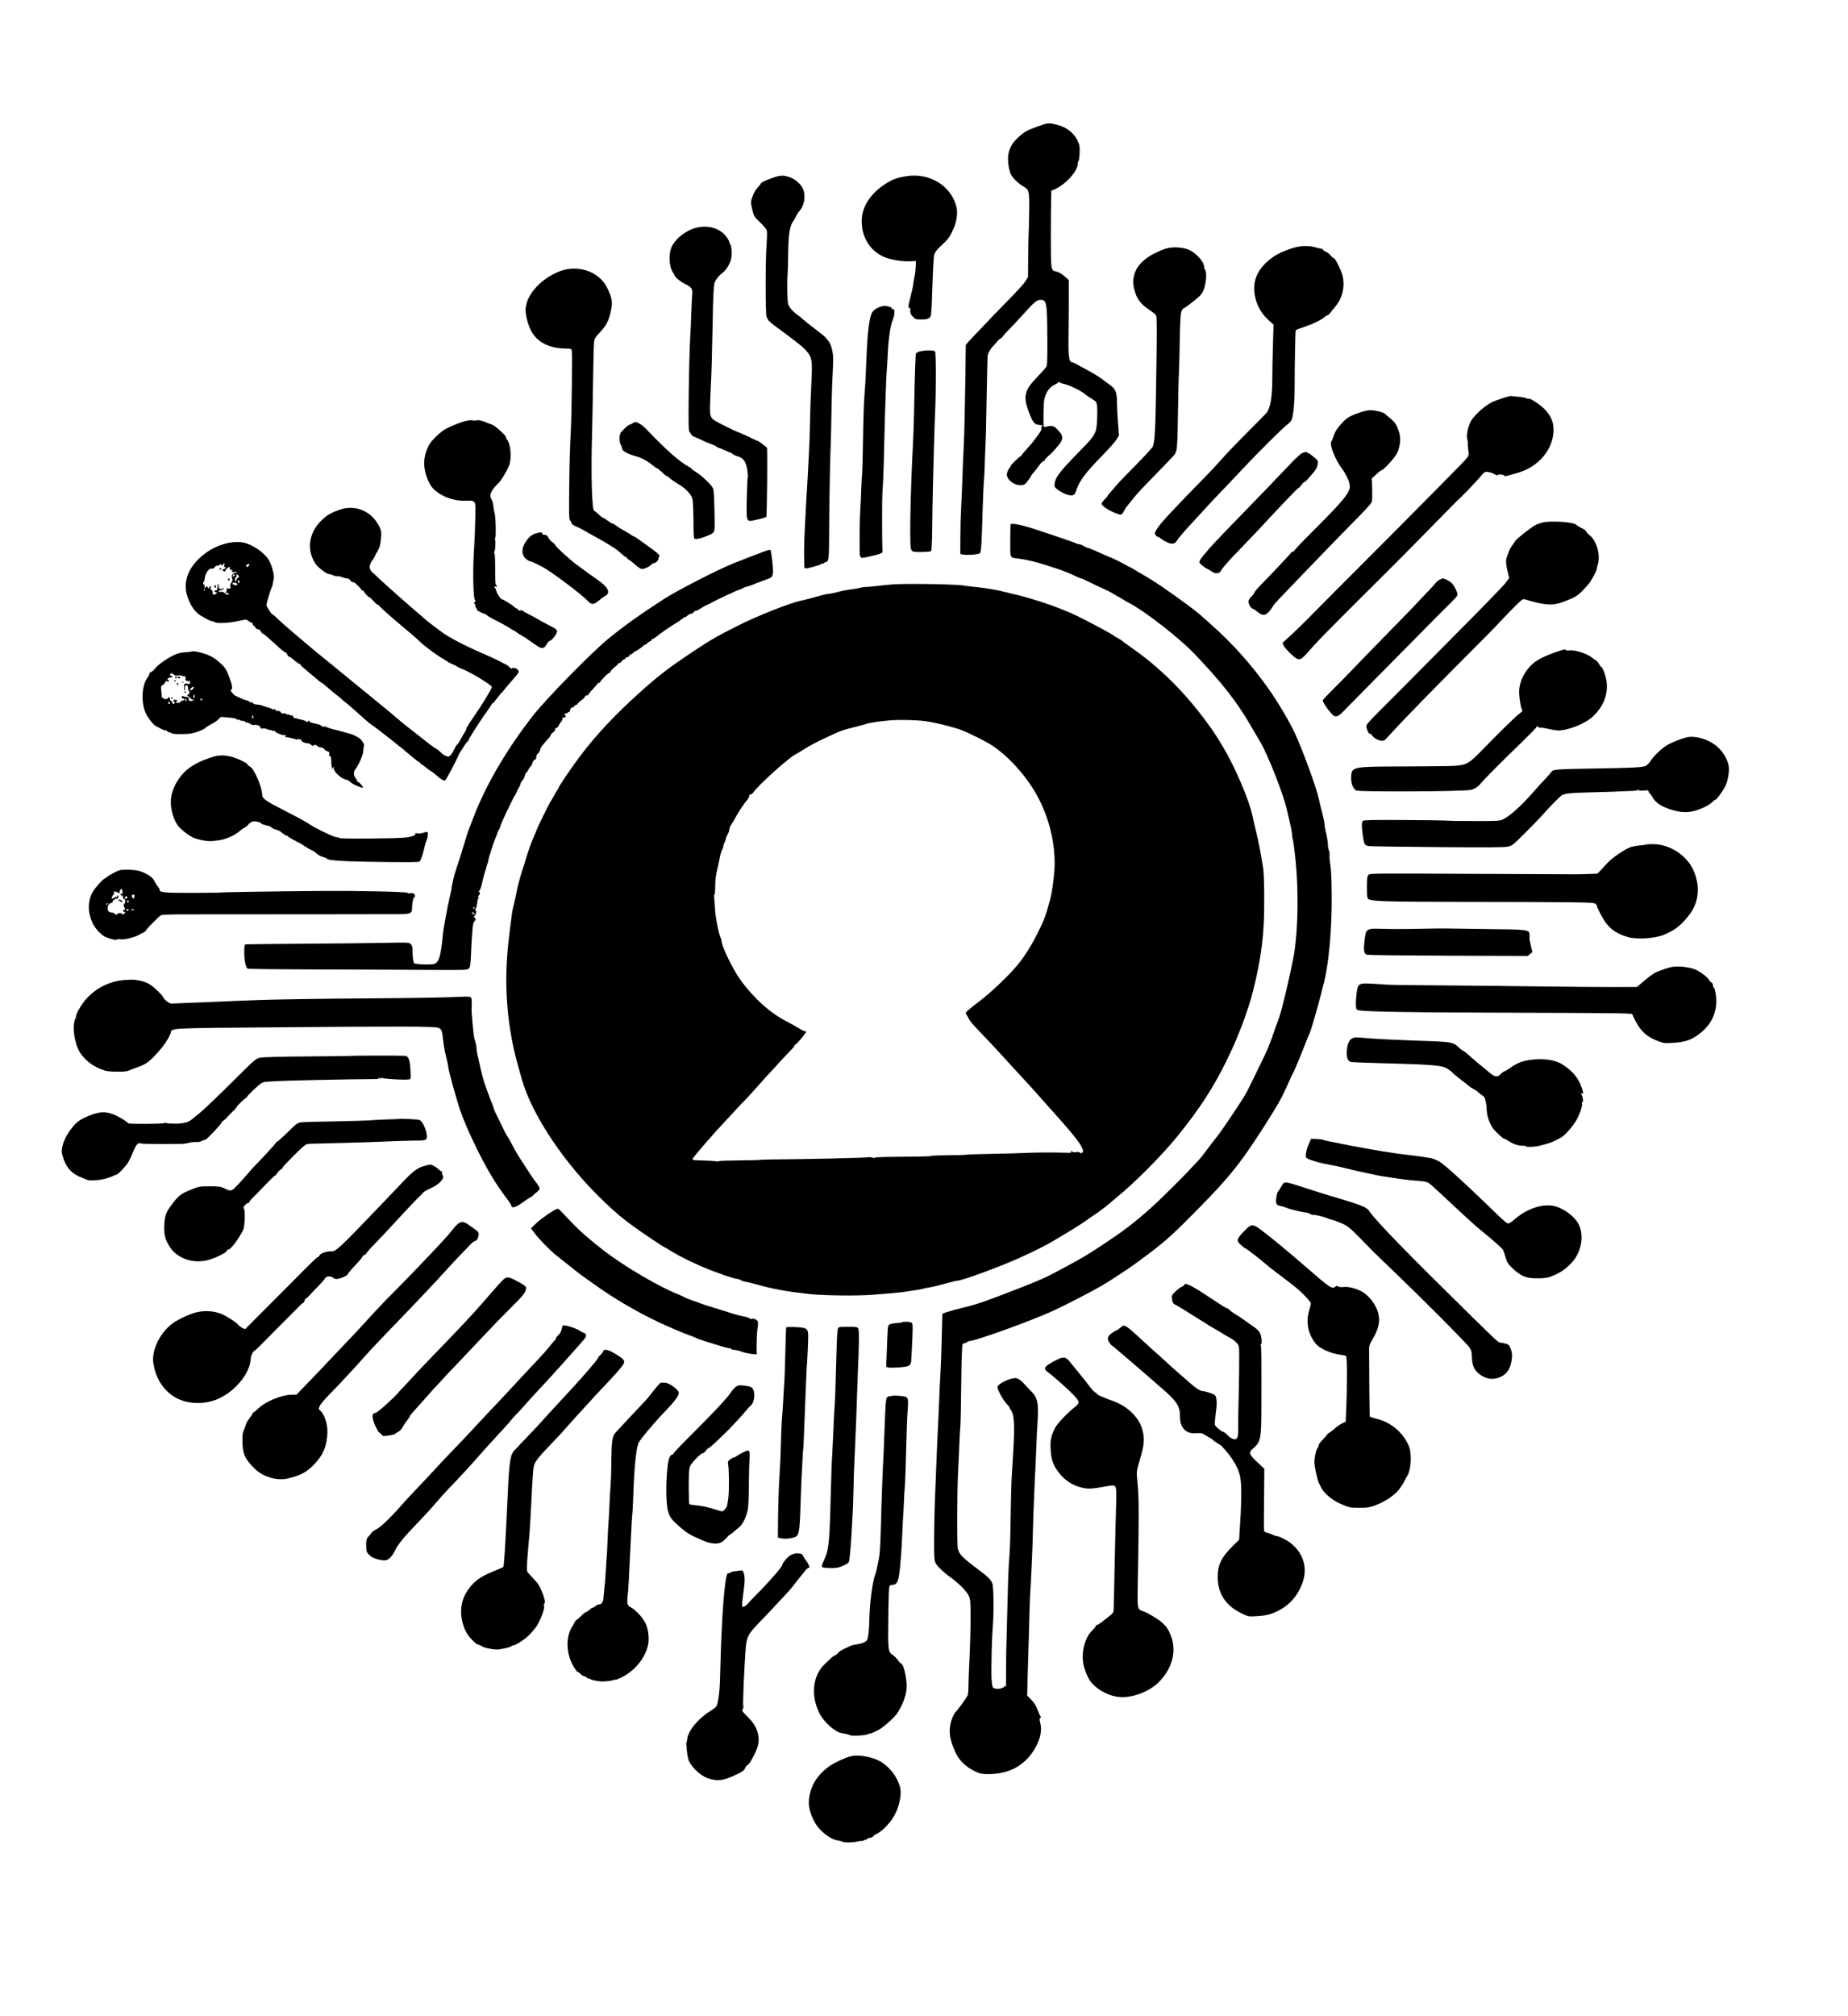 <?xml version="1.0" standalone="no"?>
<!DOCTYPE svg PUBLIC "-//W3C//DTD SVG 20010904//EN"
 "http://www.w3.org/TR/2001/REC-SVG-20010904/DTD/svg10.dtd">
<svg version="1.0" xmlns="http://www.w3.org/2000/svg"
 width="2164pt" height="2360pt" viewBox="0 0 2164 2360"
 preserveAspectRatio="xMidYMid meet">

<g transform="translate(0,2360) scale(0.1,-0.1)"
fill="#000000" stroke="none">
<path d="M12255 22153 c-41 -8 -201 -67 -235 -87 -63 -36 -147 -116 -173 -165
-40 -73 -51 -137 -38 -233 7 -49 20 -95 33 -117 28 -46 91 -106 143 -134 67
-37 70 -52 67 -297 -2 -118 -5 -238 -7 -265 -2 -28 -4 -151 -5 -274 l-2 -224
-30 -48 c-16 -27 -104 -124 -196 -217 -92 -93 -223 -229 -292 -302 -69 -72
-144 -152 -167 -176 -24 -25 -43 -50 -44 -57 0 -7 -2 -165 -4 -352 -5 -341
-13 -697 -19 -810 -6 -102 -16 -363 -21 -515 -3 -80 -8 -192 -11 -250 -4 -58
-8 -197 -8 -310 l-1 -204 34 -7 c45 -9 177 1 195 15 15 12 21 97 31 461 6 195
12 343 20 435 2 25 7 140 10 255 4 116 9 226 10 245 1 19 5 226 9 460 4 234 9
441 12 460 5 32 35 81 74 120 8 8 24 27 35 41 11 14 30 31 43 38 12 6 22 15
22 19 0 4 39 49 88 98 48 50 119 126 157 169 127 141 156 165 201 165 71 0 76
-32 78 -455 2 -218 -1 -307 -10 -325 -7 -14 -57 -70 -111 -126 -147 -151 -164
-221 -97 -402 47 -126 68 -153 123 -155 22 -1 41 -5 41 -9 0 -5 -5 -8 -11 -8
-6 0 -8 -7 -5 -16 7 -19 -5 -43 -63 -119 -52 -69 -63 -82 -125 -150 -25 -27
-46 -53 -46 -57 0 -5 -4 -8 -10 -8 -8 0 -110 -98 -110 -106 0 -2 -11 -20 -25
-40 -14 -20 -25 -50 -25 -66 0 -65 87 -131 167 -126 37 1 46 7 77 48 20 26 36
50 36 53 0 7 24 38 51 67 9 9 30 38 48 63 18 26 38 47 46 47 8 0 15 4 15 10 0
8 36 47 72 76 20 16 90 96 117 134 27 37 25 85 -6 118 -10 11 -28 31 -40 45
-27 30 -63 38 -110 25 -19 -5 -37 -7 -39 -5 -10 10 -5 285 5 327 23 87 59 137
121 167 19 9 38 21 42 27 4 6 11 6 20 -1 7 -6 31 -14 53 -18 52 -10 202 -83
241 -119 10 -10 45 -33 76 -52 53 -33 57 -38 64 -81 4 -26 4 -100 1 -165 -9
-166 -16 -177 -218 -383 -237 -241 -286 -310 -280 -398 1 -21 91 -80 148 -97
60 -18 87 -8 101 37 35 116 112 220 302 413 78 80 156 167 173 194 l30 48 -11
147 c-7 80 -12 183 -12 228 0 125 -15 167 -74 211 -168 125 -141 108 -401 250
-22 12 -45 22 -52 22 -35 0 -45 74 -41 303 1 106 3 297 3 426 l0 233 -41 37
c-44 39 -75 56 -114 65 -53 11 -55 23 -55 381 0 182 1 382 3 447 l3 116 32 13
c128 52 277 214 277 301 0 13 4 28 10 34 5 5 11 48 12 94 3 76 0 92 -26 147
-34 74 -106 137 -194 169 -59 22 -133 34 -167 27z"/>
<path d="M9055 21521 c-87 -30 -145 -57 -145 -69 0 -4 -15 -23 -34 -42 -33
-35 -52 -72 -75 -142 -10 -31 -9 -50 8 -120 20 -81 22 -84 91 -150 39 -37 75
-80 79 -95 4 -15 4 -84 -2 -153 -15 -198 -15 -862 1 -867 6 -3 12 -10 12 -17
0 -13 34 -44 102 -94 226 -165 314 -235 353 -281 64 -75 70 -117 56 -373 -6
-117 -14 -325 -16 -463 -3 -137 -7 -277 -10 -310 -2 -33 -7 -121 -10 -195 -3
-74 -10 -196 -15 -270 -5 -74 -12 -193 -15 -265 -3 -71 -8 -166 -11 -210 -10
-148 -11 -440 -2 -452 7 -8 22 -8 61 2 95 25 137 39 137 47 0 4 7 5 15 2 8 -4
15 -1 15 4 0 6 10 12 22 14 32 4 36 38 37 308 0 287 10 862 16 985 3 50 7 225
10 390 3 165 7 347 10 405 15 303 15 317 0 390 -14 66 -31 99 -78 150 -18 19
-35 33 -144 116 -48 37 -104 81 -123 99 -19 18 -45 39 -58 47 -56 38 -102 90
-113 131 -11 40 -14 266 -5 367 2 25 5 133 6 240 3 207 18 305 57 359 11 14
26 42 35 61 9 19 25 44 35 55 62 66 82 184 45 266 -23 52 -87 110 -147 132
-74 28 -114 28 -200 -2z"/>
<path d="M10615 21538 c-97 -15 -157 -35 -224 -76 -178 -107 -288 -260 -299
-416 -15 -205 90 -384 269 -457 77 -31 207 -52 304 -47 l60 3 -2 -64 c-1 -35
-7 -85 -12 -110 -6 -25 -13 -66 -16 -91 -2 -25 -18 -94 -33 -155 -28 -106 -31
-142 -10 -129 5 3 9 -2 8 -12 -5 -43 2 -62 31 -92 29 -29 37 -32 96 -32 72 0
100 11 113 44 4 12 11 110 14 217 11 339 17 463 27 500 6 24 27 53 61 85 112
105 117 112 172 237 29 67 41 168 28 227 -58 252 -313 411 -587 368z"/>
<path d="M8159 20936 c-117 -27 -239 -118 -290 -218 -43 -84 -37 -237 13 -310
10 -14 18 -29 18 -33 0 -17 71 -75 122 -99 74 -34 91 -59 84 -122 -3 -27 -8
-125 -11 -219 -2 -93 -9 -244 -15 -335 -5 -91 -12 -362 -15 -602 -4 -349 -2
-440 8 -450 7 -7 16 -21 20 -31 3 -9 18 -22 32 -27 14 -5 58 -25 98 -44 40
-19 90 -40 112 -47 22 -7 48 -20 59 -29 10 -8 20 -14 22 -12 3 2 34 -11 69
-27 36 -17 69 -31 74 -31 5 0 14 -6 20 -14 6 -7 32 -19 56 -26 70 -20 100 -60
115 -158 7 -44 9 -85 6 -91 -4 -5 -8 -115 -11 -243 -5 -295 -12 -280 122 -249
54 12 102 26 106 30 9 9 16 796 8 810 -9 13 -100 81 -109 81 -5 0 -37 14 -72
32 -35 17 -82 39 -104 48 -90 37 -134 57 -240 111 -146 73 -147 75 -140 258 2
75 7 172 9 216 6 96 12 297 20 705 6 325 11 427 21 475 7 33 60 99 99 125 34
22 82 100 96 156 13 49 6 161 -11 178 -6 6 -10 16 -10 24 0 8 -16 36 -35 62
-71 96 -207 138 -346 106z"/>
<path d="M15105 20686 c-119 -43 -168 -69 -242 -128 -73 -58 -129 -132 -156
-208 -55 -157 4 -365 139 -489 l67 -61 -7 -237 c-4 -131 -7 -296 -7 -368 -1
-248 -21 -370 -72 -432 -7 -8 -109 -112 -228 -231 -119 -119 -251 -257 -294
-307 -43 -49 -120 -133 -172 -185 -401 -410 -533 -552 -578 -620 -31 -45 -35
-58 -26 -77 6 -13 16 -23 22 -23 7 0 27 -12 46 -26 18 -14 53 -34 77 -45 51
-22 87 -15 107 23 12 22 106 132 183 213 21 22 77 83 124 135 76 84 157 170
272 289 19 20 109 115 199 211 193 205 472 481 518 513 18 12 39 36 47 52 20
40 36 200 36 365 0 263 8 681 13 687 3 3 50 20 104 38 103 35 206 85 236 116
10 11 24 19 32 19 7 0 24 15 36 33 13 17 38 49 56 70 88 99 120 261 76 387
-27 79 -81 180 -96 180 -7 0 -23 13 -35 30 -13 16 -38 36 -57 44 -19 8 -35 20
-35 27 0 7 -2 10 -5 7 -3 -3 -33 3 -66 13 -97 30 -204 25 -314 -15z"/>
<path d="M13655 20691 c-33 -9 -101 -38 -150 -64 -94 -48 -173 -122 -204 -192
-32 -71 -39 -137 -21 -211 30 -125 71 -180 192 -260 30 -20 60 -44 66 -55 9
-14 10 -178 2 -692 -9 -637 -16 -778 -40 -842 -6 -15 -98 -116 -205 -224 -107
-108 -207 -212 -222 -231 -16 -19 -45 -53 -65 -76 -21 -23 -38 -45 -38 -49 0
-4 -16 -22 -35 -41 -19 -18 -35 -41 -35 -51 1 -28 110 -95 202 -123 29 -9 42
1 67 52 7 14 25 40 40 57 14 17 44 54 66 82 53 66 80 95 280 299 94 96 182
189 197 207 33 42 36 75 43 548 3 193 7 373 10 400 2 28 6 196 10 374 4 244 9
332 20 357 8 19 18 34 22 34 10 0 100 66 169 125 40 35 56 57 74 107 26 70 32
200 12 220 -7 7 -12 22 -12 34 0 63 -100 171 -190 205 -72 27 -182 32 -255 10z"/>
<path d="M6565 20429 c-215 -79 -390 -262 -409 -429 -8 -67 20 -186 61 -267
69 -138 216 -213 415 -213 54 0 58 -2 64 -26 6 -25 -2 -774 -11 -914 -10 -188
-18 -439 -20 -730 -3 -263 -1 -328 10 -340 7 -8 14 -18 14 -23 1 -19 19 -35
61 -51 25 -10 65 -30 90 -45 25 -16 86 -50 135 -76 50 -27 125 -70 167 -97 70
-43 99 -65 159 -120 10 -10 24 -18 29 -18 6 0 10 -4 10 -10 0 -5 12 -16 28
-24 15 -8 49 -36 77 -61 27 -25 59 -45 71 -45 31 0 86 25 108 49 11 12 27 21
36 21 20 0 50 31 50 51 0 8 5 20 11 26 11 11 -22 43 -115 108 -32 22 -83 59
-114 82 -31 23 -61 43 -65 43 -5 0 -21 9 -36 19 -15 11 -54 34 -86 52 -33 18
-73 43 -88 56 -16 12 -34 23 -41 23 -7 0 -34 16 -59 35 -25 19 -50 35 -56 35
-5 0 -29 18 -52 40 -23 22 -47 41 -52 43 -26 8 -38 437 -24 892 3 132 9 420
12 640 3 220 8 420 12 445 5 36 16 55 54 95 86 90 114 141 140 253 26 113 19
161 -42 285 -91 185 -334 272 -544 196z"/>
<path d="M10285 20000 c-22 -10 -50 -29 -61 -42 -42 -44 -65 -215 -79 -573 -6
-161 -13 -301 -21 -395 -10 -133 -14 -271 -19 -573 -2 -171 -7 -329 -9 -352
-3 -22 -8 -112 -11 -200 -3 -88 -8 -187 -10 -220 -10 -116 -13 -529 -4 -552 5
-13 16 -23 25 -23 20 0 146 29 199 45 38 13 40 15 38 52 -5 133 -5 584 0 663
10 146 16 299 22 605 7 317 23 785 29 830 2 17 7 98 11 180 8 182 31 345 56
402 11 24 21 63 22 88 2 38 0 45 -16 45 -10 0 -16 4 -13 9 8 12 -48 31 -88 31
-17 -1 -49 -9 -71 -20z"/>
<path d="M10773 19487 c-23 -5 -44 -16 -47 -24 -6 -16 -14 -249 -21 -618 -2
-143 -9 -341 -14 -440 -28 -518 -41 -1127 -26 -1215 5 -28 13 -41 28 -46 31
-10 200 -5 211 6 5 5 11 123 12 262 1 139 5 352 8 473 3 121 9 333 12 470 4
138 9 315 13 395 13 269 13 720 0 736 -13 16 -110 17 -176 1z"/>
<path d="M17595 18939 c-49 -16 -106 -37 -125 -47 -80 -39 -194 -140 -241
-213 -35 -55 -62 -177 -48 -218 5 -14 8 -37 7 -51 -2 -14 1 -51 6 -82 8 -56 8
-58 -30 -105 -21 -26 -430 -440 -908 -920 -479 -479 -909 -911 -956 -960 -47
-48 -130 -128 -184 -178 l-98 -90 13 -30 c15 -35 123 -142 158 -156 43 -17 51
-11 201 161 54 61 393 403 730 736 135 133 398 398 585 589 187 191 346 353
353 359 41 33 215 214 267 275 57 68 61 71 96 67 21 -3 47 -9 58 -15 12 -6 30
-16 42 -22 14 -7 19 -7 15 0 -4 6 8 9 33 8 22 -1 43 -7 45 -13 4 -10 16 -9 55
2 28 8 73 20 99 28 247 69 421 275 424 500 2 97 -33 176 -110 252 -60 58 -173
130 -186 117 -3 -3 -11 -1 -18 4 -7 6 -47 14 -88 18 -41 3 -82 8 -90 10 -8 3
-55 -9 -105 -26z"/>
<path d="M15935 18776 c-118 -40 -158 -62 -206 -112 -66 -70 -95 -112 -113
-168 -9 -26 -21 -57 -27 -67 -21 -40 45 -206 125 -314 62 -84 101 -181 91
-227 -16 -75 -103 -178 -420 -493 -111 -110 -209 -212 -219 -228 -10 -15 -24
-27 -31 -27 -7 0 -15 -4 -17 -10 -3 -9 -193 -211 -350 -372 -43 -44 -78 -85
-78 -92 0 -7 -16 -28 -35 -47 -20 -19 -35 -44 -35 -57 0 -33 26 -80 50 -87 11
-3 38 -22 61 -41 60 -50 101 -39 155 40 10 16 24 35 29 44 15 21 39 47 275
293 396 411 494 512 682 703 148 149 189 196 194 222 3 19 4 86 2 149 l-5 115
55 50 c30 28 60 50 66 50 19 0 151 145 174 193 37 74 48 175 28 239 -29 94
-47 122 -102 168 -31 25 -62 51 -70 59 -20 18 -116 41 -169 40 -22 0 -71 -10
-110 -23z"/>
<path d="M5443 18670 c-81 -22 -209 -77 -253 -108 -53 -38 -129 -113 -155
-152 -41 -65 -69 -159 -68 -235 1 -102 48 -234 105 -293 91 -92 230 -146 376
-143 130 2 123 16 117 -222 -2 -111 -9 -283 -16 -383 -14 -224 -7 -543 12
-554 10 -7 10 -12 -1 -25 -11 -14 -11 -18 -1 -25 8 -4 11 -12 7 -18 -3 -6 1
-18 10 -26 8 -9 13 -16 9 -16 -25 0 62 -53 90 -54 6 -1 19 -9 30 -19 10 -10
42 -29 70 -43 90 -45 179 -94 207 -114 15 -11 30 -20 34 -20 4 0 22 -11 40
-25 18 -14 35 -25 38 -25 7 0 84 -51 175 -116 76 -54 100 -53 133 6 13 22 30
40 38 40 9 0 33 23 53 50 42 56 40 77 -10 103 -87 44 -189 100 -198 107 -6 5
-40 23 -75 41 -36 17 -73 38 -82 46 -10 9 -25 12 -37 8 -13 -4 -21 -2 -21 5 0
6 -8 13 -17 17 -10 3 -27 14 -38 25 -21 20 -125 84 -136 83 -14 0 -60 65 -65
94 -4 17 -11 34 -15 37 -15 9 -10 24 6 18 8 -4 15 -1 15 5 0 6 -4 11 -9 11
-10 0 -13 53 -13 243 -1 93 -4 137 -12 137 -7 0 -7 3 1 8 13 8 20 132 9 150
-4 7 -3 12 3 12 10 0 7 229 -4 280 -3 14 -8 36 -11 50 -2 14 -7 43 -9 64 -3
21 -12 50 -21 64 -30 46 -6 101 87 192 39 38 121 184 130 232 20 105 3 230
-38 279 -7 9 -11 18 -8 21 11 11 -130 138 -165 149 -19 6 -48 16 -65 24 -56
24 -90 31 -115 25 -14 -4 -36 -3 -50 0 -14 4 -52 0 -87 -10z"/>
<path d="M7406 18645 c-11 -8 -26 -15 -33 -15 -7 0 -36 -22 -64 -50 -28 -27
-48 -50 -44 -50 4 0 3 -6 -3 -12 -12 -16 -8 -103 6 -121 5 -6 13 -26 16 -43 6
-25 17 -36 59 -57 29 -14 75 -30 102 -37 58 -13 143 -59 199 -107 22 -18 44
-33 50 -33 6 -1 31 -21 56 -45 25 -25 49 -45 53 -45 4 0 13 -5 20 -10 46 -39
66 -53 128 -91 81 -49 145 -117 158 -168 5 -20 10 -119 11 -221 3 -262 1 -244
29 -248 24 -4 121 27 178 56 24 12 35 26 39 50 8 40 -2 423 -12 471 -5 23 -25
52 -63 88 -79 76 -90 85 -143 119 -27 16 -48 32 -48 36 0 4 -15 15 -32 24
-106 55 -268 198 -490 431 -53 57 -109 93 -140 93 -7 0 -22 -7 -32 -15z"/>
<path d="M15245 18295 c-17 -7 -85 -71 -150 -141 -66 -70 -193 -202 -281 -293
-89 -91 -197 -203 -240 -248 -44 -45 -154 -160 -247 -255 -92 -96 -175 -185
-184 -199 -10 -13 -30 -37 -46 -54 -15 -16 -35 -43 -43 -59 -15 -27 -14 -29
13 -56 15 -15 48 -37 73 -50 25 -12 52 -29 62 -37 9 -8 30 -13 50 -11 25 2 37
10 49 33 17 33 88 112 260 290 64 66 136 141 160 167 258 279 467 498 480 503
9 3 27 21 40 40 13 19 29 35 36 35 6 0 23 15 38 33 14 17 39 47 56 65 46 52
64 94 60 144 -1 20 -116 108 -139 107 -10 0 -31 -7 -47 -14z"/>
<path d="M3970 17632 c-92 -33 -142 -62 -198 -116 -141 -133 -181 -312 -104
-468 26 -53 45 -76 98 -117 56 -43 78 -54 97 -50 1 0 19 -7 39 -15 20 -9 43
-13 50 -11 8 3 31 -1 51 -10 20 -8 47 -15 61 -15 14 0 30 -10 40 -25 9 -13 22
-22 29 -19 7 2 23 -6 34 -18 12 -13 28 -28 35 -34 7 -6 19 -21 27 -32 8 -12
18 -19 23 -16 4 3 8 1 8 -4 0 -14 52 -72 65 -72 5 0 27 -20 49 -45 21 -25 45
-45 52 -45 8 0 14 -4 14 -9 0 -9 142 -136 305 -271 121 -101 113 -95 175 -153
61 -58 197 -158 275 -202 28 -16 52 -32 55 -35 3 -3 21 -12 40 -20 19 -7 46
-21 60 -30 14 -10 43 -24 65 -31 81 -28 345 -189 345 -210 0 -19 -116 -210
-203 -334 -66 -96 -97 -145 -97 -158 0 -7 -8 -24 -17 -37 -10 -14 -25 -38 -33
-55 -27 -51 -45 -80 -53 -86 -10 -7 -30 -40 -51 -84 -8 -17 -23 -38 -34 -48
-18 -16 -23 -17 -53 -4 -19 8 -45 27 -59 42 -14 15 -38 34 -55 42 -16 9 -50
33 -75 53 -59 47 -145 115 -210 165 -70 53 -167 133 -210 171 -19 18 -116 98
-215 178 -99 81 -259 211 -355 290 -96 79 -213 175 -260 212 -47 38 -117 95
-156 129 -39 33 -120 101 -180 152 -60 50 -140 121 -178 157 -37 36 -72 66
-76 66 -12 0 -70 91 -70 109 0 20 48 179 61 204 10 17 13 34 26 114 6 38 -27
156 -60 209 -57 94 -208 193 -317 207 -132 16 -296 -33 -423 -127 -182 -134
-261 -303 -223 -470 27 -115 93 -219 164 -260 11 -6 42 -23 68 -38 25 -16 54
-28 64 -28 9 0 20 -3 24 -7 23 -24 174 -18 305 12 73 16 75 16 102 -4 16 -12
33 -21 39 -21 5 0 10 -7 10 -15 0 -9 7 -18 15 -21 8 -4 15 -12 15 -19 0 -7 14
-16 30 -20 17 -4 30 -11 30 -17 0 -10 25 -38 34 -38 3 0 15 -8 25 -17 10 -10
40 -36 65 -58 26 -22 69 -61 96 -87 28 -26 58 -49 69 -53 10 -3 21 -14 24 -25
3 -11 13 -23 24 -27 19 -8 20 -8 73 -53 19 -16 41 -30 48 -30 6 0 11 -4 10 -9
-2 -5 42 -45 97 -90 55 -45 110 -91 121 -102 12 -10 24 -19 27 -19 6 0 36 -24
106 -85 25 -23 64 -54 86 -70 22 -16 45 -35 50 -42 6 -7 26 -24 45 -38 19 -14
69 -56 110 -94 110 -100 162 -145 187 -161 77 -52 360 -275 490 -387 34 -29
66 -53 72 -53 6 0 11 -5 11 -10 0 -6 8 -14 18 -17 9 -4 26 -16 37 -26 11 -11
38 -31 60 -45 22 -13 57 -40 77 -58 53 -47 83 -65 100 -59 11 4 130 228 162
305 3 8 14 26 24 40 9 14 26 41 37 59 11 19 28 41 38 50 9 8 17 19 17 23 0 5
12 27 27 51 14 23 36 58 48 77 41 65 94 145 135 200 22 30 45 65 52 78 6 12
15 22 19 22 5 0 27 26 51 58 23 31 48 62 55 67 7 6 23 24 35 41 13 17 52 63
88 103 36 40 68 81 72 91 12 31 -48 67 -79 47 -7 -4 -17 1 -25 11 -7 10 -26
25 -43 34 -16 8 -43 22 -60 31 -45 24 -170 82 -255 118 -152 64 -375 181 -430
226 -8 6 -51 38 -95 71 -44 32 -96 73 -115 91 -19 18 -52 47 -74 64 -61 50
-417 365 -463 411 -23 22 -56 53 -73 68 -41 36 -41 83 0 140 17 22 30 45 30
49 0 5 14 31 31 58 24 40 32 67 39 136 8 76 7 93 -11 137 -11 27 -41 75 -67
105 -104 120 -260 159 -412 105z m-1344 -648 c-5 -17 -3 -23 4 -19 5 3 10 0
10 -8 0 -8 -10 -17 -22 -21 -19 -5 -21 -8 -8 -16 20 -13 30 -12 30 3 0 6 12
20 25 30 24 17 25 17 25 -3 0 -14 7 -20 23 -21 12 0 16 -3 9 -6 -22 -9 -2 -23
24 -17 14 4 24 2 24 -5 0 -6 -6 -8 -13 -5 -7 2 -21 -4 -31 -15 -15 -16 -16
-26 -8 -48 7 -23 6 -33 -8 -50 -11 -14 -16 -32 -12 -49 4 -25 3 -26 -22 -22
-21 4 -26 2 -21 -10 3 -8 0 -21 -6 -28 -9 -11 -7 -14 10 -14 11 0 21 -4 21
-10 0 -16 -29 -11 -49 9 -12 12 -27 17 -45 14 -15 -3 -26 -1 -26 5 0 6 12 12
27 14 14 2 29 10 31 18 4 13 3 13 -11 2 -10 -8 -22 -10 -31 -5 -15 8 -16 10
-16 45 0 34 -10 14 -14 -28 -3 -29 -8 -38 -20 -36 -9 2 -16 -2 -16 -8 0 -5 7
-10 16 -10 23 0 11 -24 -14 -28 -18 -3 -22 2 -22 23 0 14 -6 28 -14 31 -8 3
-12 13 -9 25 3 10 0 19 -6 19 -6 0 -11 -8 -11 -17 -1 -16 -2 -16 -16 2 -11 14
-18 16 -21 8 -8 -22 -25 -14 -18 8 5 15 4 19 -4 15 -12 -8 -16 26 -3 38 4 4 8
17 8 29 4 63 53 132 85 122 12 -4 23 1 31 14 7 12 23 21 35 21 12 0 25 5 29
11 4 8 9 7 15 -2 8 -11 11 -11 20 4 15 25 22 21 15 -9z m294 7 c0 -5 -6 -14
-14 -20 -11 -9 -16 -9 -21 0 -4 6 -1 15 6 20 18 11 29 11 29 0z m-172 -123
c-2 -6 -10 -14 -16 -16 -7 -2 -10 2 -6 12 7 18 28 22 22 4z m40 -29 c-10 -6
-18 -17 -18 -24 0 -8 -4 -15 -10 -15 -5 0 -10 9 -10 20 0 11 5 20 10 20 6 0
10 10 10 22 0 21 1 22 18 5 16 -17 16 -19 0 -28z m15 -55 c-4 -12 -8 -13 -14
-3 -9 15 -2 32 11 24 5 -3 6 -13 3 -21z m-23 -26 c0 -11 -32 -10 -50 2 -13 9
-13 11 -1 19 14 9 51 -6 51 -21z m-383 -70 c-3 -8 -6 -5 -6 6 -1 11 2 17 5 13
3 -3 4 -12 1 -19z"/>
<path d="M2570 16940 c0 -5 5 -10 10 -10 6 0 10 5 10 10 0 6 -4 10 -10 10 -5
0 -10 -4 -10 -10z"/>
<path d="M2670 16814 c0 -8 5 -12 10 -9 6 3 10 10 10 16 0 5 -4 9 -10 9 -5 0
-10 -7 -10 -16z"/>
<path d="M2510 16735 c0 -8 5 -15 10 -15 6 0 10 7 10 15 0 8 -4 15 -10 15 -5
0 -10 -7 -10 -15z"/>
<path d="M18062 17484 c-29 -8 -66 -21 -83 -30 -44 -22 -222 -162 -233 -182
-5 -9 -21 -33 -36 -52 -14 -19 -32 -51 -39 -70 -7 -19 -17 -44 -21 -55 -19
-44 -18 -94 2 -176 l21 -85 -46 -60 c-25 -33 -283 -299 -574 -591 -290 -293
-574 -578 -630 -635 -56 -57 -174 -175 -262 -263 -116 -115 -161 -166 -161
-182 0 -32 27 -96 38 -89 5 3 18 -8 30 -23 35 -48 114 -76 148 -53 6 4 55 57
109 117 102 113 510 530 947 968 136 136 248 249 248 251 0 2 69 74 153 161
136 140 156 157 178 151 280 -82 342 -82 534 1 88 39 103 50 208 166 37 41
107 169 107 196 0 12 5 31 10 41 6 11 11 51 11 88 1 94 -45 208 -101 252 -22
17 -41 39 -45 49 -3 10 -28 28 -56 41 -28 13 -53 29 -57 35 -22 34 -302 54
-400 29z"/>
<path d="M11835 17463 c-3 -8 -5 -97 -5 -198 0 -210 -11 -190 115 -206 70 -9
210 -42 285 -68 14 -5 59 -19 100 -32 89 -27 200 -70 268 -104 28 -14 55 -25
62 -25 6 0 46 -18 88 -39 70 -35 118 -58 222 -105 19 -9 53 -27 75 -41 22 -14
47 -28 55 -32 8 -3 26 -14 40 -23 14 -10 57 -34 95 -55 182 -96 581 -409 750
-586 319 -334 490 -552 650 -824 48 -82 105 -179 126 -215 88 -150 270 -613
308 -785 7 -27 23 -98 36 -156 14 -59 25 -120 25 -136 0 -17 4 -43 9 -59 6
-16 19 -121 31 -234 37 -356 31 -802 -15 -1096 -16 -105 -102 -490 -144 -644
-19 -73 -53 -175 -71 -215 -4 -11 -17 -47 -28 -80 -44 -130 -66 -184 -137
-329 -41 -83 -94 -194 -120 -246 -25 -52 -56 -114 -70 -137 -52 -90 -260 -400
-318 -476 -81 -103 -103 -132 -156 -203 -56 -75 -56 -74 -143 -165 -40 -42
-85 -90 -99 -105 -14 -16 -122 -123 -240 -239 -194 -190 -373 -339 -561 -469
-256 -176 -385 -256 -588 -363 -52 -28 -120 -64 -150 -80 -79 -43 -200 -95
-405 -175 -399 -155 -486 -185 -665 -228 -47 -11 -116 -30 -155 -42 l-70 -23
-7 -265 c-3 -146 -9 -312 -12 -370 -8 -138 -15 -285 -21 -445 -3 -71 -7 -170
-10 -220 -8 -146 -14 -290 -20 -450 -3 -82 -8 -197 -10 -255 -11 -241 -15
-418 -17 -640 -1 -194 2 -241 15 -270 15 -36 95 -113 175 -170 98 -70 195
-168 217 -220 18 -39 20 -68 20 -250 0 -181 -3 -288 -21 -680 -2 -52 -4 -120
-4 -151 0 -31 -4 -69 -10 -84 -8 -22 -119 -176 -141 -195 -19 -18 -48 -84 -59
-138 -22 -106 -4 -200 63 -342 41 -87 120 -162 217 -209 67 -32 83 -35 160
-36 248 -1 435 102 550 302 65 112 85 215 59 307 -8 30 -8 41 2 47 9 5 10 11
3 21 -6 7 -19 36 -29 63 -23 63 -40 90 -88 140 l-39 40 7 270 c4 149 9 302 10
340 2 39 6 185 9 325 4 140 9 271 11 290 2 19 7 96 10 170 3 74 8 176 10 225
3 50 7 180 10 290 3 110 7 247 10 305 2 58 7 170 10 250 3 80 8 181 11 225 2
44 7 150 10 235 3 85 9 205 13 265 16 229 2 299 -78 375 -20 20 -46 47 -57 60
-49 58 -93 90 -122 90 -72 0 -211 -69 -212 -105 0 -31 67 -154 106 -194 19
-19 34 -39 34 -44 0 -4 9 -20 20 -35 36 -51 43 -166 26 -465 -4 -62 -9 -146
-11 -187 -2 -41 -7 -115 -10 -165 -3 -49 -7 -236 -10 -415 -5 -302 -8 -389
-20 -545 -7 -93 -14 -314 -21 -615 -3 -151 -8 -306 -9 -345 -2 -38 -4 -163 -4
-278 l-1 -207 -32 -21 c-35 -21 -100 -21 -121 0 -5 5 -13 50 -16 98 -6 93 3
473 14 608 14 153 11 467 -4 509 -15 43 -52 82 -150 154 -200 149 -237 186
-255 257 -11 42 -9 666 3 898 6 106 13 264 16 352 4 88 9 174 11 190 3 17 7
235 10 485 3 295 9 459 16 467 6 7 19 13 28 13 10 0 20 5 22 10 2 6 21 13 43
16 99 15 649 213 920 331 155 68 474 232 630 323 95 56 293 186 385 253 310
226 391 296 659 566 324 326 452 471 614 694 56 77 206 302 257 386 25 40 61
99 81 130 73 114 124 215 201 391 5 14 14 32 19 40 16 29 37 75 74 165 20 50
44 110 55 135 10 25 26 65 35 90 9 25 25 63 36 85 17 37 39 109 105 345 13 47
31 114 40 150 8 36 19 81 25 100 57 212 96 633 93 1005 -2 261 -4 296 -20 415
-5 30 -7 69 -5 87 1 17 -2 41 -8 52 -6 11 -12 44 -12 73 -1 29 -10 86 -20 127
-11 41 -19 88 -19 105 0 16 -11 71 -24 120 -14 50 -33 132 -44 181 -27 127
-191 574 -280 765 -66 142 -207 378 -316 530 -206 288 -409 513 -681 756 -118
105 -142 126 -225 188 -41 30 -79 59 -85 63 -21 17 -184 132 -260 184 -44 31
-125 82 -180 114 -55 32 -117 68 -137 81 -21 13 -40 24 -43 24 -3 0 -38 18
-78 41 -40 22 -99 52 -132 66 -33 13 -73 30 -90 38 -110 50 -195 85 -204 85
-6 0 -25 9 -43 20 -18 11 -41 20 -51 20 -9 0 -25 4 -35 10 -9 5 -78 30 -152
55 -74 24 -200 67 -280 94 -184 63 -327 94 -335 74z"/>
<path d="M6269 17355 c-51 -16 -96 -60 -130 -126 -36 -72 -26 -139 29 -178 17
-11 35 -21 41 -21 11 0 62 -23 142 -65 100 -51 468 -328 534 -401 40 -44 68
-43 124 4 25 21 57 45 71 52 79 41 46 107 -105 210 -60 41 -115 81 -218 157
-82 61 -233 198 -251 228 -11 17 -29 36 -40 41 -12 5 -30 26 -41 46 -16 30
-26 38 -47 38 -18 0 -28 5 -28 15 0 18 -20 18 -81 0z"/>
<path d="M8990 17160 c-36 -11 -310 -116 -410 -157 -190 -78 -651 -315 -800
-411 -276 -178 -475 -319 -660 -471 -198 -162 -735 -711 -886 -906 -292 -377
-528 -775 -669 -1130 -75 -189 -89 -227 -115 -315 -25 -87 -73 -239 -120 -380
-16 -48 -37 -143 -45 -205 -2 -11 -10 -51 -20 -90 -29 -125 -75 -377 -80 -445
-2 -25 -6 -67 -10 -95 -21 -164 -40 -216 -86 -236 -34 -13 -224 -8 -239 7 -11
11 -19 74 -20 157 0 33 -6 53 -20 67 -20 20 -28 20 -328 14 -169 -3 -597 -8
-952 -10 -354 -2 -650 -6 -657 -8 -9 -4 -13 -30 -13 -88 0 -96 18 -184 40
-195 8 -5 355 -9 770 -10 415 -1 990 -3 1278 -5 515 -3 523 -3 542 17 16 17
20 41 25 160 3 77 8 165 10 195 3 30 7 83 9 118 3 38 11 68 20 78 19 19 20 26
4 43 -11 10 -10 15 2 24 17 13 21 67 5 67 -6 0 -5 3 1 8 10 6 24 64 26 102 0
8 5 21 11 28 6 8 6 12 -2 12 -8 0 -7 6 3 16 19 18 21 44 4 44 -7 0 -5 5 4 13
9 6 24 48 33 92 9 44 24 99 31 121 8 23 16 50 18 60 3 11 9 32 15 47 6 15 10
31 9 35 -3 11 61 211 82 258 11 23 22 54 26 68 3 14 10 29 15 32 5 2 13 24 19
47 10 38 156 345 170 357 4 3 12 21 20 40 7 19 19 42 25 50 7 8 15 27 19 42 3
15 15 35 25 45 10 10 22 33 26 50 3 18 12 36 18 40 7 5 19 22 27 38 8 17 20
33 27 38 6 4 15 21 18 38 4 19 15 33 26 36 13 4 19 14 19 34 0 17 7 32 19 38
10 6 21 24 24 40 7 33 27 60 112 152 8 9 15 21 15 27 0 6 11 19 25 28 14 9 25
25 25 35 0 11 7 19 15 19 9 0 21 12 28 28 6 15 20 36 30 47 10 11 16 28 13 39
-3 13 -2 16 6 8 8 -8 15 -7 24 3 16 16 19 29 4 20 -5 -3 -10 1 -10 9 0 9 9 16
20 16 11 0 20 5 20 11 0 5 5 7 10 4 6 -4 13 7 16 24 5 22 12 31 26 31 10 0 21
7 24 15 4 8 13 15 20 15 8 0 17 6 20 14 3 8 23 27 45 42 21 14 39 33 39 40 0
8 9 14 20 14 11 0 20 4 20 10 0 5 25 36 55 67 30 32 55 61 55 66 0 4 4 6 9 2
6 -3 15 4 21 16 15 27 97 108 104 102 3 -3 10 5 16 18 6 13 29 37 51 53 21 17
39 33 39 38 0 4 7 8 15 8 8 0 19 9 25 20 6 11 17 20 24 20 8 0 16 7 20 15 3 8
15 15 26 15 11 0 20 7 20 15 0 8 6 15 14 15 7 0 19 7 26 15 7 9 27 22 45 31
18 8 48 28 66 45 18 16 39 29 46 29 7 0 13 5 13 10 0 6 11 15 25 20 14 5 25
14 25 20 0 5 4 10 10 10 5 0 18 6 27 14 57 46 200 146 248 172 17 9 46 30 66
45 20 16 41 29 47 29 5 0 15 6 21 14 7 8 25 18 41 21 16 3 31 13 34 21 3 8 13
14 22 14 9 0 28 8 42 18 50 32 67 42 82 48 26 10 55 24 70 34 33 21 310 150
322 150 8 0 22 6 33 14 11 7 36 17 55 21 19 4 41 11 50 16 13 7 62 25 213 81
27 10 39 34 39 80 1 53 -21 241 -29 248 -4 4 -19 4 -33 0z m-3430 -4184 c0 -3
-4 -8 -10 -11 -5 -3 -10 -1 -10 4 0 6 5 11 10 11 6 0 10 -2 10 -4z m0 -80 c0
-4 -9 -1 -19 6 -11 7 -17 16 -15 20 5 8 34 -15 34 -26z"/>
<path d="M16855 16813 c-16 -9 -34 -22 -38 -30 -5 -7 -25 -30 -45 -51 -20 -21
-77 -82 -127 -135 -49 -54 -193 -203 -320 -332 -126 -128 -306 -313 -400 -411
-93 -98 -230 -237 -302 -309 -73 -72 -133 -136 -133 -142 0 -33 108 -178 139
-186 24 -6 52 7 84 39 29 31 752 762 972 984 74 74 139 140 145 147 33 33 83
83 153 152 42 41 80 83 83 93 8 25 -33 111 -69 145 -27 26 -85 54 -106 53 -3
-1 -19 -8 -36 -17z"/>
<path d="M10455 16760 c-55 -5 -145 -13 -200 -20 -55 -7 -111 -12 -124 -11
-13 1 -42 -4 -65 -10 -22 -6 -72 -15 -111 -19 -38 -4 -104 -17 -145 -29 -41
-11 -88 -21 -103 -21 -16 0 -75 -13 -130 -30 -56 -16 -144 -39 -196 -50 -140
-30 -507 -176 -746 -296 -244 -123 -318 -166 -524 -303 -264 -176 -382 -266
-576 -437 -323 -287 -551 -529 -757 -804 -98 -131 -238 -339 -238 -354 0 -5
-6 -17 -14 -25 -7 -9 -24 -36 -37 -61 -13 -25 -29 -52 -35 -60 -19 -25 -174
-341 -174 -355 0 -2 -10 -25 -22 -52 -37 -83 -78 -198 -108 -303 -7 -25 -20
-67 -30 -95 -24 -68 -67 -230 -75 -285 -4 -25 -15 -76 -25 -115 -10 -38 -21
-88 -24 -110 -3 -22 -14 -110 -25 -195 -44 -342 -53 -591 -31 -880 17 -234 61
-483 125 -710 14 -52 35 -124 45 -160 120 -428 517 -1016 981 -1451 135 -127
187 -171 318 -267 91 -68 366 -252 375 -252 3 0 30 -15 59 -34 121 -77 344
-184 527 -251 19 -7 60 -22 90 -33 84 -30 157 -52 177 -52 10 0 27 -6 38 -14
11 -7 36 -16 55 -18 19 -3 78 -17 130 -32 199 -55 340 -81 605 -111 168 -19
571 -24 745 -10 52 4 115 9 140 11 85 6 175 15 205 19 17 3 66 10 110 16 44 5
105 16 135 23 30 8 75 17 100 20 25 4 100 22 166 41 67 19 132 35 145 35 36 0
288 87 519 179 213 85 467 205 605 287 184 108 331 200 384 238 31 23 74 53
95 66 35 21 183 134 196 149 3 4 30 26 60 51 214 173 539 499 721 725 255 316
412 556 567 870 46 94 97 204 113 245 17 41 36 89 43 105 30 67 112 302 136
390 85 311 133 588 147 854 12 200 8 585 -6 671 -27 175 -54 313 -83 430 -17
69 -35 145 -39 170 -36 183 -206 583 -348 818 -86 143 -92 152 -160 247 -248
346 -528 633 -831 856 -63 46 -127 92 -141 101 -14 9 -33 23 -41 31 -8 8 -30
22 -48 32 -19 10 -42 23 -50 30 -26 22 -290 164 -440 237 -190 92 -487 194
-730 252 -36 8 -113 27 -171 41 -59 14 -170 32 -248 40 -78 8 -152 17 -164 20
-76 17 -670 27 -842 15z m375 -1600 c100 -12 326 -67 425 -104 78 -29 263
-120 339 -167 192 -118 406 -348 535 -574 144 -251 221 -540 221 -827 0 -110
-28 -324 -55 -423 -9 -33 -20 -73 -25 -90 -12 -47 -40 -127 -57 -165 -88 -194
-168 -335 -266 -465 -96 -127 -334 -357 -490 -474 -77 -57 -141 -111 -144
-119 -4 -8 -1 -22 6 -31 6 -9 17 -27 24 -41 16 -34 44 -66 172 -200 106 -110
252 -268 366 -395 30 -33 88 -96 129 -140 41 -44 107 -116 145 -160 39 -44
126 -143 196 -220 194 -217 277 -319 310 -381 26 -51 28 -59 15 -72 -12 -12
-18 -13 -30 -3 -10 8 -27 10 -46 6 -20 -4 -37 -2 -47 7 -14 11 -16 11 -11 -2
5 -13 -5 -15 -61 -12 -119 4 -384 3 -466 -2 -44 -3 -215 -8 -379 -11 -165 -3
-302 -7 -305 -9 -7 -4 -118 -7 -303 -9 -69 -1 -125 -4 -123 -7 2 -3 -65 -6
-148 -7 -84 -1 -234 -2 -334 -4 -101 -1 -183 -6 -183 -10 0 -5 -12 -4 -26 2
-15 5 -34 7 -44 4 -22 -7 -748 -24 -1145 -26 -66 -1 -123 -3 -126 -5 -4 -2
-113 -5 -243 -6 -131 -1 -239 -5 -242 -9 -3 -5 -10 -6 -17 -3 -14 5 -122 11
-219 13 -53 1 -68 4 -68 16 0 14 254 307 390 450 37 39 96 102 130 140 35 39
76 81 91 95 14 14 84 90 155 170 71 80 140 156 154 170 14 14 63 68 110 120
47 51 102 110 123 130 20 19 37 40 37 47 0 6 6 13 14 16 16 6 126 136 126 149
0 4 -7 8 -16 8 -8 0 -39 15 -67 33 -29 18 -90 52 -135 76 -134 69 -239 147
-353 260 -104 105 -189 210 -247 306 -85 143 -172 333 -172 377 0 10 -4 26 -9
36 -21 37 -61 231 -66 317 -3 50 -8 114 -11 143 -3 28 -2 52 3 52 4 0 8 44 8
97 0 61 7 126 19 173 10 41 25 111 33 154 8 44 21 89 29 100 8 11 14 29 14 38
0 10 4 26 9 36 14 25 24 56 23 64 -1 4 7 22 18 40 11 18 20 45 20 59 0 14 12
44 28 65 15 21 36 57 47 79 26 51 100 163 130 195 13 14 25 36 27 50 2 16 9
24 18 23 9 -2 22 7 30 20 51 78 396 391 485 441 17 9 59 35 95 57 90 57 165
96 310 163 136 64 164 73 318 111 56 14 114 30 127 35 28 11 162 30 275 39 98
8 293 4 400 -9z"/>
<path d="M18230 15971 c-125 -41 -229 -92 -282 -140 -95 -85 -156 -207 -159
-321 -2 -62 17 -185 33 -214 9 -16 5 -23 -18 -40 -50 -35 -204 -184 -462 -449
-141 -144 -171 -161 -312 -171 -47 -3 -305 -6 -573 -7 -621 -1 -627 -2 -635
-116 -5 -79 23 -154 64 -166 60 -17 1189 -12 1326 6 48 7 99 38 131 81 30 39
255 265 488 490 90 87 163 162 162 167 -2 5 2 9 7 9 6 0 10 -4 10 -8 0 -5 15
-9 33 -9 17 0 61 -8 97 -16 36 -9 82 -16 102 -17 122 -1 324 81 413 166 126
121 179 262 157 415 -10 63 -43 154 -60 161 -4 1 -18 20 -31 41 -12 20 -27 37
-31 37 -5 0 -24 13 -43 29 -54 48 -203 97 -267 88 -22 -3 -43 -1 -46 4 -7 12
-7 12 -104 -20z"/>
<path d="M2248 15975 c-3 -3 -37 -7 -76 -9 -53 -3 -88 -12 -134 -33 -83 -39
-189 -114 -222 -157 -14 -19 -35 -38 -46 -41 -11 -3 -20 -13 -20 -21 0 -9 -11
-30 -24 -47 -67 -90 -76 -289 -20 -413 25 -55 84 -131 114 -149 78 -43 103
-55 120 -55 11 0 20 -4 20 -10 0 -5 8 -10 18 -10 10 0 23 -5 30 -12 7 -7 49
-11 119 -10 88 0 122 5 182 26 41 14 83 33 93 43 19 17 31 25 99 62 24 13 52
35 63 48 18 23 23 25 75 18 31 -3 70 -8 88 -9 18 -2 39 -9 47 -15 8 -7 20 -10
25 -7 5 4 13 1 16 -5 4 -5 13 -8 20 -5 7 2 21 -2 32 -9 10 -8 26 -15 35 -15 9
0 23 -7 31 -15 8 -8 27 -13 43 -11 39 5 74 -10 74 -30 0 -12 6 -15 27 -11 15
3 40 -1 56 -9 15 -8 32 -12 37 -9 6 3 10 2 10 -3 0 -5 12 -8 28 -6 15 2 21 1
13 -2 -19 -9 88 -55 111 -48 13 4 16 1 12 -11 -5 -11 -2 -16 7 -14 8 2 23 0
34 -4 11 -3 31 -8 45 -11 14 -2 34 -8 44 -12 15 -6 17 -4 11 7 -8 12 -6 12 8
1 9 -8 21 -10 28 -6 7 4 10 2 7 -7 -5 -16 41 -39 77 -39 12 0 28 -7 35 -15 14
-17 37 -20 42 -4 2 6 15 2 30 -10 15 -12 30 -20 35 -19 14 4 53 -13 53 -23 0
-6 14 -15 31 -21 25 -9 30 -14 25 -34 -5 -17 -2 -24 7 -24 10 0 15 -15 16 -52
0 -45 4 -74 11 -98 1 -3 5 4 10 15 7 17 9 16 9 -10 1 -41 86 -118 144 -131 17
-3 38 -15 46 -25 23 -26 151 -81 151 -65 0 15 -48 66 -61 66 -5 0 -9 5 -9 12
0 6 -6 19 -14 27 -25 29 -29 75 -8 102 43 55 95 174 96 219 1 25 4 50 8 55 8
13 -6 44 -34 77 -22 25 -86 59 -138 72 -14 4 -50 14 -80 22 -30 9 -62 17 -70
19 -46 9 -106 28 -115 35 -6 5 -23 7 -37 6 -15 -2 -25 0 -23 5 6 8 -40 24 -98
35 -21 3 -41 13 -44 21 -5 12 -7 12 -14 1 -7 -11 -12 -11 -30 1 -12 7 -32 14
-43 16 -12 2 -35 8 -53 13 -17 6 -34 8 -36 5 -3 -2 -8 5 -12 17 -4 13 -12 19
-21 16 -7 -3 -16 0 -20 5 -3 6 -15 9 -25 6 -11 -3 -17 -1 -13 4 4 8 -37 13
-52 7 -3 -2 -10 5 -15 15 -6 10 -22 17 -40 17 -21 0 -28 4 -23 12 5 7 2 9 -8
5 -9 -3 -28 1 -42 9 -15 7 -37 15 -49 17 -12 2 -35 10 -52 17 -16 7 -47 13
-67 14 -21 0 -40 6 -42 13 -3 7 -14 13 -25 13 -11 0 -23 5 -26 10 -3 6 -13 10
-21 10 -13 0 -79 28 -143 59 -8 4 -24 20 -35 35 -17 22 -18 29 -7 35 18 11 9
58 -31 164 -26 68 -41 91 -87 135 -69 65 -120 96 -197 121 -65 21 -138 34
-146 26z m-213 -271 c11 -12 26 -15 50 -11 18 3 36 2 40 -1 4 -4 17 -7 28 -7
18 0 22 -5 20 -27 -2 -24 2 -28 25 -28 21 0 28 -5 28 -19 0 -16 -6 -18 -33
-14 -24 4 -33 2 -35 -8 -4 -43 -3 -69 5 -69 5 0 6 11 3 24 -4 17 -1 26 11 30
20 8 22 6 25 -32 1 -18 6 -32 10 -32 15 0 8 -29 -9 -40 -14 -9 -15 -12 -4 -17
7 -3 21 -14 29 -24 9 -11 26 -19 37 -20 14 0 12 -3 -9 -9 -35 -11 -46 -6 -46
21 0 11 -7 20 -17 21 -33 2 -38 4 -50 11 -9 6 -13 1 -13 -13 0 -16 5 -20 15
-16 9 3 15 0 15 -9 0 -8 -9 -15 -20 -15 -11 0 -23 -6 -26 -14 -6 -15 -54 -19
-54 -5 0 5 5 9 11 9 5 0 7 5 4 10 -8 13 -45 13 -45 1 0 -6 5 -13 10 -16 12 -7
4 -25 -11 -25 -5 0 -9 6 -9 14 0 8 -7 16 -15 20 -8 3 -15 15 -15 26 0 11 -4
20 -10 20 -5 0 -10 -4 -10 -9 0 -5 -11 -11 -25 -13 -14 -3 -25 -1 -25 3 0 5
-6 9 -13 9 -8 0 -14 12 -14 28 -1 15 -3 46 -6 70 -4 38 -2 45 18 54 13 6 26
19 28 30 4 15 11 18 26 13 12 -3 21 -2 21 3 0 6 -5 12 -12 14 -19 7 2 28 28
28 13 0 24 5 24 10 0 6 -7 10 -15 10 -16 0 -20 12 -8 23 10 11 20 8 38 -9z
m222 -171 c-8 -8 -21 -13 -28 -11 -8 3 -5 11 12 26 26 25 42 10 16 -15z m23
-83 c0 -11 -4 -20 -9 -20 -7 0 -8 17 -2 38 4 10 11 -2 11 -18z m-96 -45 c-4
-8 -8 -15 -10 -15 -2 0 -4 7 -4 15 0 8 4 15 10 15 5 0 7 -7 4 -15z m186 11 c0
-11 -19 -15 -25 -6 -3 5 1 10 9 10 9 0 16 -2 16 -4z m-380 -47 c0 -5 -4 -9
-10 -9 -5 0 -10 7 -10 16 0 8 5 12 10 9 6 -3 10 -10 10 -16z m980 -172 c0 -5
-4 -5 -10 -2 -5 3 -10 14 -10 23 0 15 2 15 10 2 5 -8 10 -19 10 -23z"/>
<path d="M2050 15670 c0 -5 5 -10 10 -10 6 0 10 5 10 10 0 6 -4 10 -10 10 -5
0 -10 -4 -10 -10z"/>
<path d="M2080 15670 c0 -5 7 -10 15 -10 8 0 15 5 15 10 0 6 -7 10 -15 10 -8
0 -15 -4 -15 -10z"/>
<path d="M2040 15629 c0 -5 5 -7 10 -4 6 3 10 8 10 11 0 2 -4 4 -10 4 -5 0
-10 -5 -10 -11z"/>
<path d="M2128 15613 c6 -2 18 -2 25 0 6 3 1 5 -13 5 -14 0 -19 -2 -12 -5z"/>
<path d="M2070 15601 c0 -5 5 -13 10 -16 6 -3 10 -2 10 4 0 5 -4 13 -10 16 -5
3 -10 2 -10 -4z"/>
<path d="M2160 15500 c0 -5 5 -10 11 -10 5 0 7 5 4 10 -3 6 -8 10 -11 10 -2 0
-4 -4 -4 -10z"/>
<path d="M2005 15430 c-3 -5 -1 -10 4 -10 6 0 11 5 11 10 0 6 -2 10 -4 10 -3
0 -8 -4 -11 -10z"/>
<path d="M19685 14950 c-49 -17 -115 -45 -147 -62 -68 -36 -168 -128 -208
-192 -16 -25 -42 -52 -58 -60 -34 -18 -155 -24 -607 -31 -450 -8 -476 -10
-497 -39 -10 -13 -36 -43 -58 -67 -23 -24 -56 -60 -74 -79 -18 -19 -52 -57
-76 -85 -140 -161 -272 -281 -357 -324 -40 -20 -57 -21 -330 -21 -158 0 -304
2 -323 5 -19 2 -247 6 -507 7 -367 2 -475 0 -484 -10 -16 -15 -16 -62 0 -176
14 -97 22 -111 67 -119 16 -3 376 -9 801 -12 567 -5 786 -4 827 5 54 11 61 17
213 169 87 86 178 181 203 210 45 54 184 196 212 218 33 25 103 33 314 38 179
4 387 11 544 19 14 1 31 5 38 9 6 5 12 4 12 -2 0 -6 22 -7 56 -4 50 5 56 4 61
-16 3 -11 9 -21 14 -21 5 0 17 -17 28 -38 39 -77 137 -133 290 -167 90 -19
167 -13 259 22 76 28 123 55 157 89 13 13 28 24 33 24 14 0 90 105 117 162 33
69 50 191 35 248 -48 180 -205 305 -405 325 -50 4 -74 0 -150 -25z"/>
<path d="M2458 14730 c-112 -38 -191 -78 -255 -129 -119 -94 -203 -253 -203
-386 0 -101 34 -212 86 -282 31 -41 128 -116 179 -138 60 -26 174 -46 225 -39
25 3 60 7 79 10 72 9 178 56 227 98 27 24 58 46 70 50 11 3 30 19 42 35 12 16
35 32 52 36 31 7 100 -10 100 -25 0 -4 27 -13 60 -21 33 -7 60 -18 60 -24 0
-6 21 -17 48 -24 26 -8 49 -17 52 -20 14 -16 80 -61 80 -54 0 4 4 4 8 -2 8
-11 45 -34 107 -65 42 -21 61 -32 110 -65 17 -12 43 -26 58 -33 15 -6 33 -17
40 -22 48 -41 63 -50 102 -61 25 -7 45 -16 45 -20 0 -18 184 -31 494 -36 446
-7 573 -6 586 2 15 9 36 63 54 141 8 39 22 86 31 107 15 36 20 89 10 99 -3 3
-24 -1 -47 -9 -24 -8 -54 -11 -71 -7 -20 4 -27 3 -23 -4 10 -16 -29 -33 -103
-44 -84 -13 -779 -19 -787 -7 -3 5 -17 9 -31 9 -30 0 -236 98 -312 148 -55 37
-123 74 -316 173 -203 103 -245 134 -245 175 0 88 -92 304 -140 329 -15 8 -30
21 -33 29 -8 19 -130 76 -197 91 -93 21 -148 17 -242 -15z"/>
<path d="M19279 13715 c-3 -2 -36 -7 -75 -10 -38 -3 -89 -13 -114 -22 -70 -26
-215 -126 -268 -184 -26 -29 -63 -69 -82 -89 l-35 -36 -105 -4 c-58 -2 -130
-3 -160 -3 -30 0 -582 2 -1227 5 -1140 6 -1172 6 -1189 -13 -14 -16 -17 -40
-17 -144 0 -110 2 -127 18 -139 35 -25 215 -31 1065 -32 1394 -2 1562 -4 1588
-20 12 -8 22 -20 22 -26 0 -19 62 -140 96 -188 65 -90 138 -140 263 -177 105
-31 319 -18 426 26 134 56 207 115 304 244 109 145 122 342 36 522 -82 171
-279 295 -469 295 -40 0 -75 -2 -77 -5z"/>
<path d="M1334 13385 c-38 -20 -71 -39 -74 -44 -3 -4 -20 -16 -38 -26 -32 -19
-118 -118 -142 -164 -55 -107 -53 -237 7 -361 25 -51 80 -114 128 -146 34 -22
144 -53 151 -42 4 6 23 8 45 4 41 -7 155 20 209 48 17 9 44 23 60 32 17 8 30
19 30 24 0 12 151 165 176 178 14 8 154 11 455 10 507 0 1197 0 1524 1 127 0
390 0 586 1 409 0 367 -12 376 107 4 43 11 78 19 84 23 19 16 46 -11 53 -14 4
-30 4 -35 1 -5 -3 -19 -1 -30 5 -24 13 -578 25 -995 22 -493 -4 -1170 -14
-1177 -18 -3 -2 -157 -4 -340 -5 -334 0 -388 5 -388 35 0 8 -11 27 -24 43 -12
15 -31 44 -40 64 -12 26 -35 47 -77 72 -72 43 -133 57 -244 57 -76 0 -89 -3
-151 -35z m100 -217 c5 -21 3 -28 -9 -28 -8 0 -15 -4 -15 -10 0 -5 7 -10 15
-10 8 0 15 -9 15 -20 0 -11 4 -20 9 -20 18 0 24 -42 8 -57 -13 -13 -13 -19 -1
-42 12 -22 12 -26 -1 -29 -20 -5 -19 -18 2 -26 14 -6 14 -8 -3 -20 -16 -12
-20 -12 -26 -1 -9 14 -48 9 -60 -8 -4 -6 -13 -4 -23 6 -9 10 -26 17 -39 17
-29 0 -46 18 -46 50 0 32 18 57 44 62 11 1 18 6 15 9 -7 11 23 39 42 39 11 0
19 2 19 4 0 2 3 11 6 20 3 9 1 16 -5 16 -6 0 -11 -8 -12 -17 0 -12 -2 -13 -6
-5 -4 10 -9 10 -23 -3 -33 -30 -42 -6 -13 33 16 20 22 33 16 28 -8 -4 -13 -2
-13 4 0 12 36 5 58 -12 9 -8 12 -5 12 9 0 10 5 24 12 31 14 14 13 14 22 -20z
m141 -58 c-1 -11 -4 -22 -7 -25 -9 -9 -30 23 -23 35 11 17 32 11 30 -10z m-85
-15 c0 -8 -7 -15 -15 -15 -16 0 -20 12 -8 23 11 12 23 8 23 -8z m20 -45 c0 -5
-7 -10 -16 -10 -8 0 -12 5 -9 10 3 6 10 10 16 10 5 0 9 -4 9 -10z m-250 -30
c0 -5 -5 -10 -11 -10 -5 0 -7 5 -4 10 3 6 8 10 11 10 2 0 4 -4 4 -10z m245
-70 c3 -5 -1 -10 -9 -10 -9 0 -16 5 -16 10 0 6 4 10 9 10 6 0 13 -4 16 -10z
m65 6 c0 -2 -9 -6 -20 -9 -11 -3 -18 -1 -14 4 5 9 34 13 34 5z"/>
<path d="M1400 13055 c33 -19 46 -19 30 0 -7 8 -22 15 -34 15 -20 -1 -20 -2 4
-15z"/>
<path d="M16625 12729 c-143 -4 -330 -4 -416 -1 -211 7 -213 6 -229 -130 -15
-124 -9 -163 28 -173 15 -4 444 -9 955 -11 l927 -3 27 23 27 23 -18 75 c-9 40
-17 78 -16 83 2 6 2 25 1 42 -2 63 -8 64 -515 69 -248 3 -464 6 -481 7 -16 1
-147 -1 -290 -4z"/>
<path d="M19575 12282 c-38 -7 -150 -45 -190 -65 -22 -11 -80 -53 -128 -94
l-88 -75 -297 -1 c-163 0 -524 3 -802 7 -278 4 -793 9 -1145 12 -352 2 -658 6
-680 9 -22 2 -98 7 -170 11 -171 9 -175 6 -191 -128 -6 -51 -9 -112 -6 -135 4
-36 8 -43 31 -47 89 -19 622 -27 1981 -30 1038 -3 1225 -6 1225 -17 0 -8 22
-53 48 -101 60 -106 125 -163 241 -209 79 -31 84 -31 187 -25 150 9 224 36
326 119 139 113 200 267 175 443 -6 43 -15 80 -21 82 -6 2 -11 14 -11 27 0 14
-8 29 -18 34 -10 5 -24 21 -31 34 -14 26 -79 78 -137 109 -67 36 -214 56 -299
40z"/>
<path d="M1455 12129 c-187 -14 -365 -111 -476 -259 -49 -65 -89 -141 -89
-169 0 -11 -4 -22 -9 -26 -5 -3 -12 -34 -16 -68 -9 -87 17 -224 58 -302 57
-108 171 -196 307 -236 53 -16 240 -17 272 -2 13 6 52 21 88 34 103 36 135 55
202 122 107 107 183 214 207 288 19 58 -58 54 1261 65 1435 13 1840 11 1874
-6 39 -20 43 -29 56 -150 6 -58 21 -139 32 -180 11 -41 24 -102 28 -135 7 -53
92 -360 136 -493 65 -193 232 -546 358 -757 77 -128 105 -169 199 -295 26 -35
47 -70 47 -77 0 -28 55 -12 121 36 38 28 81 57 98 65 16 9 31 19 33 24 1 4 20
21 41 36 20 16 37 35 37 43 0 14 -35 71 -51 83 -7 5 -181 271 -216 330 -11 19
-40 71 -63 115 -24 44 -48 87 -55 95 -7 8 -36 65 -64 125 -29 61 -61 127 -72
148 -10 22 -19 43 -19 49 0 5 -7 24 -14 41 -8 18 -24 57 -34 87 -11 30 -34 93
-51 140 -17 47 -41 137 -55 200 -13 63 -29 133 -35 155 -6 22 -11 56 -11 76 0
20 -7 55 -15 78 -8 22 -17 67 -20 98 -13 118 -25 269 -23 288 6 78 2 127 -11
134 -8 5 -46 7 -85 5 -182 -9 -565 -16 -1036 -19 -588 -4 -1203 -13 -1365 -20
-60 -2 -175 -7 -255 -10 -80 -3 -196 -8 -258 -11 -62 -3 -172 -8 -245 -10 -72
-2 -164 -6 -203 -8 -67 -5 -75 -3 -108 22 -19 15 -38 34 -41 42 -10 30 -111
128 -163 159 -48 29 -96 43 -177 53 -16 2 -70 1 -120 -3z"/>
<path d="M15834 11446 c-39 -17 -64 -86 -64 -175 0 -64 20 -99 58 -102 31 -3
113 -6 347 -13 420 -12 519 -16 625 -27 89 -9 112 -16 153 -41 26 -17 51 -36
55 -42 4 -7 45 -41 91 -77 47 -35 93 -72 103 -81 9 -9 35 -26 57 -37 22 -12
43 -25 46 -31 4 -6 24 -21 44 -35 33 -20 39 -31 49 -81 7 -31 12 -77 12 -101
0 -56 32 -150 69 -205 30 -43 122 -128 139 -128 5 0 26 -11 47 -25 50 -34 111
-55 163 -55 23 0 42 -3 42 -8 0 -10 106 -6 155 7 94 23 148 41 183 59 20 10
51 27 69 36 47 25 143 134 185 209 41 76 71 167 62 191 -4 9 -1 16 6 16 14 0
5 67 -12 88 -8 9 -6 12 6 12 20 0 20 5 -4 75 -38 110 -106 190 -225 267 -88
55 -228 74 -385 51 -89 -13 -151 -38 -227 -93 -31 -22 -61 -40 -68 -40 -6 0
-24 -13 -40 -30 -37 -39 -66 -38 -117 3 -112 90 -209 172 -273 230 -23 20 -46
37 -51 37 -5 0 -25 16 -45 34 -75 71 -84 73 -484 85 -198 7 -443 18 -545 26
-220 17 -189 17 -226 1z"/>
<path d="M4126 11242 c-2 -2 -235 -5 -517 -7 -325 -2 -533 -8 -565 -15 -49
-11 -62 -22 -340 -299 -159 -158 -323 -314 -364 -347 -41 -32 -82 -65 -90 -73
-36 -34 -101 -52 -188 -53 -48 0 -97 2 -110 6 -12 4 -27 4 -34 0 -16 -10 -408
-12 -414 -2 -3 5 -24 21 -47 36 -163 104 -255 117 -407 56 -111 -44 -155 -76
-212 -151 -56 -72 -91 -141 -108 -214 -11 -48 -10 -63 5 -115 36 -127 107
-206 225 -249 25 -9 52 -20 60 -24 30 -15 164 -5 235 19 39 12 74 26 79 31 6
5 17 9 26 9 17 0 83 66 131 130 14 20 38 66 53 103 50 126 70 149 114 132 9
-3 106 -5 217 -5 110 1 219 1 242 1 23 -1 66 5 95 13 29 7 67 11 85 9 18 -3
45 2 64 11 18 9 37 16 44 16 15 0 189 185 193 206 2 8 8 14 13 14 5 0 33 25
62 57 28 31 62 65 75 76 12 12 22 24 22 29 0 10 101 108 112 108 4 0 8 4 8 8
0 13 132 140 168 162 17 11 44 19 59 19 15 0 57 2 93 5 111 8 878 25 1168 26
48 0 61 3 56 13 -5 8 -2 8 9 -2 12 -9 17 -10 17 -2 0 7 5 9 12 5 20 -12 276
-27 317 -18 23 5 23 6 17 109 -6 122 -22 164 -64 167 -41 4 -613 3 -616 0z"/>
<path d="M4667 10503 c-1 -1 -69 -4 -152 -6 -82 -3 -168 -8 -190 -11 -22 -2
-200 -7 -395 -11 -195 -3 -376 -8 -402 -11 -44 -5 -55 -14 -158 -115 -62 -60
-116 -109 -120 -109 -5 0 -13 -6 -17 -14 -9 -16 -136 -154 -240 -262 -40 -41
-79 -84 -87 -96 -9 -12 -55 -63 -102 -115 -97 -103 -93 -102 -184 -59 -38 18
-64 21 -165 21 -118 0 -122 -1 -225 -42 -110 -45 -138 -66 -216 -168 -70 -92
-87 -138 -90 -250 -4 -112 9 -162 64 -249 86 -135 273 -200 445 -155 93 25
218 86 224 110 3 10 9 17 13 14 21 -13 118 112 177 227 19 37 27 222 11 248
-10 16 -8 23 12 45 13 14 29 25 37 25 7 0 13 5 13 12 0 6 21 32 48 57 26 26
91 92 145 149 54 56 102 102 107 102 5 0 17 13 26 29 10 16 28 35 41 42 13 7
23 17 23 22 0 5 21 31 48 57 26 26 52 53 57 59 6 7 45 46 87 86 62 60 84 75
110 77 51 2 122 4 423 11 154 4 336 10 405 13 108 6 364 14 425 14 130 0 140
5 132 69 -9 72 -52 159 -84 172 -22 8 -239 19 -246 12z"/>
<path d="M15326 10211 c-15 -33 -30 -83 -33 -110 -5 -47 -4 -50 23 -64 42 -21
158 -54 239 -67 64 -11 134 -26 270 -60 28 -7 68 -16 90 -21 54 -11 130 -27
187 -40 55 -12 50 -12 233 -39 77 -12 163 -23 190 -25 28 -2 78 -6 113 -9 34
-3 73 -11 86 -18 13 -7 81 -67 152 -134 71 -67 163 -152 204 -190 42 -38 108
-98 146 -134 39 -36 102 -90 139 -120 104 -83 227 -193 236 -210 4 -8 17 -47
29 -86 18 -60 30 -79 73 -121 110 -104 169 -128 313 -125 86 1 111 6 173 32
85 35 149 79 215 150 126 134 154 355 62 484 -65 90 -189 169 -288 184 -139
20 -305 -41 -449 -165 -27 -24 -57 -43 -66 -43 -20 0 -56 31 -238 209 -272
264 -505 475 -566 513 -34 20 -82 39 -107 43 -26 5 -56 9 -67 11 -11 2 -36 6
-55 8 -19 3 -53 7 -75 10 -22 3 -78 10 -125 15 -123 14 -374 56 -610 101 -288
56 -314 62 -325 68 -5 4 -40 8 -76 10 l-66 3 -27 -60z"/>
<path d="M4975 9955 c-86 -23 -136 -60 -260 -191 -66 -70 -179 -188 -251 -263
-73 -75 -164 -170 -203 -211 -145 -153 -257 -264 -304 -301 -40 -32 -55 -38
-91 -36 -48 2 -126 -29 -126 -50 0 -7 -5 -13 -10 -13 -15 0 -56 -39 -318 -304
-131 -131 -306 -307 -390 -391 l-152 -153 -33 16 c-17 8 -38 24 -45 34 -19 26
-125 96 -190 125 -99 44 -229 49 -337 13 -87 -29 -197 -83 -250 -124 -143
-109 -240 -309 -220 -454 23 -164 98 -295 220 -384 133 -98 348 -118 522 -48
206 83 387 296 398 470 2 39 30 100 45 100 5 0 51 43 102 96 51 52 139 141
195 197 56 56 108 108 115 115 124 127 150 152 158 152 5 0 12 11 16 25 3 14
10 25 14 25 5 0 23 16 42 36 18 21 62 67 98 103 36 36 73 78 83 94 13 21 25
27 51 27 18 0 39 -7 46 -15 7 -8 25 -15 41 -15 35 0 129 40 129 54 0 6 38 52
85 101 47 50 88 98 91 108 3 9 11 17 19 17 7 0 21 12 30 27 10 14 32 41 49 58
96 99 221 232 296 314 47 51 114 124 150 161 36 37 74 78 86 91 12 13 30 31
41 40 11 9 26 26 35 37 8 12 47 35 86 52 83 35 152 96 152 135 0 14 -4 25 -9
25 -5 0 -7 9 -4 20 3 12 0 20 -6 20 -7 0 -23 11 -37 25 -28 28 -76 55 -96 54
-7 0 -35 -6 -63 -14z"/>
<path d="M15004 9713 c-15 -27 -33 -55 -40 -63 -7 -8 -15 -41 -19 -73 -9 -68
1 -83 54 -93 20 -4 55 -15 78 -25 37 -16 157 -44 231 -54 13 -2 29 -8 37 -15
7 -6 19 -10 27 -9 19 4 129 -21 158 -36 14 -6 47 -17 74 -24 27 -7 81 -27 121
-46 62 -30 91 -54 197 -162 67 -69 137 -140 153 -157 17 -17 122 -119 234
-226 341 -326 865 -852 896 -899 25 -37 30 -54 31 -117 3 -104 30 -158 101
-207 78 -53 153 -60 235 -23 76 36 115 96 129 196 8 58 7 80 -6 120 -9 27 -21
53 -28 58 -13 10 -57 23 -96 27 -29 4 -31 6 -331 300 -762 748 -1118 1113
-1207 1240 -33 46 -64 59 -358 150 -22 7 -76 23 -120 35 -44 13 -166 51 -271
86 -105 35 -204 64 -222 64 -27 0 -35 -7 -58 -47z"/>
<path d="M6460 9417 c-91 -58 -158 -110 -204 -156 l-38 -39 40 -53 c51 -70
181 -203 253 -260 30 -24 109 -87 175 -139 65 -53 137 -108 159 -122 22 -15
72 -50 110 -78 189 -137 438 -287 645 -390 58 -28 113 -55 122 -60 36 -19 266
-118 313 -135 56 -20 113 -42 135 -54 8 -4 62 -22 120 -40 58 -18 133 -41 168
-52 34 -10 71 -19 82 -19 10 0 22 -4 25 -10 3 -5 19 -10 35 -10 17 0 53 -9 82
-20 29 -11 81 -23 116 -27 l62 -6 0 119 c0 65 5 148 10 182 6 35 8 72 5 81 -7
22 -49 43 -70 35 -8 -4 -22 -1 -30 6 -9 7 -25 14 -38 16 -31 4 -134 30 -187
48 -25 8 -106 34 -180 56 -74 23 -144 45 -155 50 -11 5 -56 21 -100 36 -44 15
-89 33 -100 40 -11 7 -43 22 -71 33 -220 86 -620 320 -864 506 -57 43 -152
120 -186 150 -6 6 -40 35 -75 65 -35 30 -109 103 -164 163 -55 59 -107 112
-115 117 -11 6 -35 -4 -80 -33z"/>
<path d="M5360 9274 c-18 -16 -46 -46 -62 -69 -35 -47 -163 -187 -343 -374
-71 -74 -148 -153 -170 -177 -22 -23 -89 -91 -148 -151 -59 -59 -112 -112
-117 -118 -5 -5 -37 -40 -72 -76 -35 -36 -99 -105 -143 -154 -96 -106 -197
-214 -285 -305 -36 -37 -105 -111 -155 -163 -49 -53 -158 -167 -241 -253
l-151 -157 -69 -2 c-117 -5 -298 -81 -379 -160 -26 -25 -51 -45 -56 -45 -5 0
-9 -4 -9 -10 0 -5 -18 -33 -40 -62 -22 -29 -40 -60 -40 -68 0 -8 -10 -35 -21
-60 -17 -36 -21 -63 -20 -140 1 -146 29 -207 142 -319 99 -98 265 -147 390
-116 146 36 214 71 295 152 115 114 163 224 168 388 3 98 -37 217 -86 256 -19
15 -19 17 -4 53 9 22 61 83 122 144 90 90 304 320 419 451 37 43 177 191 270
287 138 142 312 324 430 449 66 71 134 143 150 160 17 18 72 79 124 136 52 57
130 140 173 184 44 44 87 88 96 98 9 10 26 20 38 23 14 4 25 18 33 44 13 45 5
66 -38 92 -14 9 -44 31 -66 47 -59 45 -94 49 -135 15z"/>
<path d="M14568 9189 c-89 -92 -93 -110 -38 -160 23 -21 46 -39 50 -39 10 0
154 -110 241 -185 25 -22 85 -69 133 -105 48 -36 92 -70 99 -75 7 -6 47 -37
90 -69 91 -70 207 -189 207 -214 0 -9 -9 -46 -20 -82 -41 -135 -13 -276 77
-387 47 -57 179 -117 284 -129 31 -4 63 -10 70 -15 15 -9 17 -289 4 -606 l-7
-163 -46 -22 c-25 -13 -60 -37 -77 -54 -17 -16 -45 -39 -63 -49 -18 -11 -32
-22 -32 -26 0 -4 -22 -30 -50 -58 -27 -28 -50 -60 -50 -70 0 -11 -6 -26 -14
-34 -8 -7 -20 -48 -27 -89 -11 -67 -10 -86 8 -180 12 -58 28 -119 36 -134 9
-16 22 -42 30 -59 32 -67 138 -152 245 -196 81 -34 94 -37 195 -37 92 -1 119
3 180 24 99 36 197 95 262 159 28 27 75 95 91 130 10 22 23 47 29 55 48 64 61
264 23 353 -67 161 -214 284 -387 323 -39 9 -72 21 -72 28 -2 11 -7 600 -7
751 -1 77 1 83 45 157 71 122 88 214 58 312 -27 89 -101 186 -175 231 -69 42
-170 69 -228 61 -26 -3 -50 -1 -62 6 -15 10 -22 10 -32 0 -36 -36 -66 -16
-345 228 -224 195 -446 377 -545 448 -84 59 -99 56 -180 -29z"/>
<path d="M5883 8612 c-21 -20 -83 -89 -137 -152 -122 -142 -235 -267 -346
-384 -133 -140 -327 -342 -415 -432 -44 -46 -111 -117 -150 -160 -38 -43 -94
-101 -123 -131 -29 -29 -50 -53 -47 -53 2 0 -26 -29 -63 -64 -132 -126 -193
-176 -215 -176 -37 0 -30 -76 16 -167 17 -34 33 -60 35 -58 3 2 14 -7 25 -21
17 -22 26 -25 56 -21 82 12 105 17 110 26 3 4 20 15 37 24 17 9 38 31 47 50 9
18 32 53 51 77 20 25 36 49 36 54 0 6 13 24 29 40 16 17 69 76 117 131 48 55
102 116 120 135 79 84 101 108 157 170 33 36 104 110 157 165 53 55 176 186
274 290 98 105 247 258 330 340 148 146 176 183 176 228 0 23 -16 35 -128 94
-82 43 -103 42 -149 -5z"/>
<path d="M13870 8563 c0 -6 -14 -16 -32 -24 -17 -7 -51 -33 -76 -57 -41 -42
-44 -47 -38 -85 8 -51 10 -54 49 -73 18 -9 101 -60 185 -113 194 -122 247
-155 297 -182 22 -12 53 -31 69 -42 16 -11 50 -31 77 -44 26 -14 62 -40 79
-59 28 -33 30 -40 31 -122 1 -120 -1 -300 -7 -542 -3 -113 -5 -212 -5 -220 3
-66 0 -198 -5 -214 -15 -48 -60 -41 -118 15 -22 22 -44 39 -49 39 -19 0 -96
63 -101 84 -3 11 2 70 10 129 20 133 13 209 -19 225 -36 17 -111 40 -134 40
-29 1 -85 37 -164 108 -37 32 -95 84 -130 114 -35 30 -95 84 -134 120 -38 36
-106 97 -150 135 -43 39 -128 116 -187 171 -59 56 -121 107 -138 112 -27 10
-33 8 -62 -19 -18 -16 -36 -29 -41 -29 -5 0 -28 -14 -53 -30 -56 -39 -64 -69
-33 -115 13 -19 27 -35 30 -35 4 0 23 -15 42 -32 20 -18 66 -58 103 -88 36
-30 125 -107 198 -170 72 -63 174 -152 226 -196 191 -164 230 -223 228 -346
-2 -130 73 -206 192 -193 36 3 62 1 76 -7 12 -7 41 -24 65 -37 24 -13 46 -27
49 -32 6 -9 78 -59 86 -59 10 0 102 -105 137 -158 67 -101 96 -172 106 -263
11 -95 7 -298 -9 -532 l-10 -159 -83 -82 c-129 -131 -169 -215 -168 -358 2
-194 96 -334 284 -424 74 -35 79 -36 164 -31 128 8 170 18 267 67 135 68 234
188 284 342 67 205 -33 409 -246 508 -24 11 -50 20 -58 20 -8 0 -33 9 -57 19
-23 11 -53 21 -66 23 -14 2 -26 11 -29 23 -2 11 -3 112 -1 225 1 113 3 271 3
352 l1 147 -82 77 c-96 89 -104 114 -51 159 91 77 98 110 99 483 1 634 0 712
-7 723 -3 6 -2 14 4 18 7 4 8 28 3 66 -7 66 -29 95 -106 147 -22 15 -65 45
-95 67 -30 22 -78 54 -106 70 -28 17 -59 40 -69 51 -10 11 -23 20 -30 20 -12
0 -39 17 -276 174 -136 90 -219 127 -219 99z"/>
<path d="M10568 8125 c-3 -3 -36 -8 -74 -11 -38 -3 -75 -11 -83 -19 -15 -15
-16 -24 -26 -296 l-8 -197 23 -7 c12 -4 69 -4 125 0 123 8 144 21 146 88 1 23
2 53 4 67 1 14 5 100 9 192 6 159 5 168 -13 178 -20 10 -94 14 -103 5z"/>
<path d="M6587 8082 c-3 -4 -7 -23 -11 -43 -4 -20 -19 -48 -36 -64 -17 -16
-30 -34 -30 -41 0 -7 -4 -14 -8 -16 -4 -1 -35 -37 -67 -78 -33 -41 -107 -124
-165 -185 -58 -60 -127 -135 -155 -165 -27 -30 -114 -124 -194 -209 -80 -85
-177 -188 -216 -229 -189 -202 -224 -240 -272 -291 -29 -31 -101 -105 -159
-166 -58 -60 -143 -150 -188 -200 -44 -49 -131 -141 -192 -205 -61 -63 -147
-155 -190 -205 -129 -147 -250 -263 -299 -286 -25 -12 -51 -31 -57 -43 -6 -11
-21 -30 -34 -41 -23 -20 -29 -50 -25 -141 1 -38 11 -54 57 -93 27 -23 126 -49
167 -44 41 6 77 43 117 123 27 56 89 135 170 220 163 171 232 245 310 336 47
54 105 120 130 145 108 110 277 294 380 412 62 70 161 181 222 245 60 64 122
133 136 152 15 19 45 53 67 75 22 22 58 60 79 85 21 25 88 99 149 165 62 66
132 142 158 170 99 109 281 312 316 353 21 24 47 54 59 67 54 59 64 77 53 96
-5 10 -15 19 -22 19 -7 0 -28 11 -48 24 -52 35 -192 76 -202 58z"/>
<path d="M9207 8064 c-3 -5 -8 -142 -11 -304 -4 -163 -9 -309 -11 -326 -2 -16
-6 -81 -9 -144 -9 -159 -16 -267 -21 -320 -2 -25 -7 -135 -10 -245 -5 -192 -8
-243 -24 -525 -4 -69 -8 -231 -10 -361 l-2 -236 32 -7 c45 -9 81 -8 139 5 80
17 83 30 96 439 4 113 8 219 9 235 1 17 5 102 10 190 4 88 8 162 10 165 2 3 6
79 9 170 9 217 14 349 22 555 3 94 8 188 9 210 8 94 20 345 19 398 -1 87 -16
98 -146 104 -58 3 -108 2 -111 -3z"/>
<path d="M9811 8047 c-5 -13 -12 -122 -15 -243 -13 -479 -17 -581 -21 -639 -6
-75 -13 -220 -20 -395 -3 -74 -8 -166 -10 -205 -6 -70 -10 -213 -20 -565 -12
-472 -22 -552 -83 -678 -19 -38 -22 -56 -14 -64 12 -12 117 -16 177 -7 42 7
116 42 133 62 10 12 26 181 37 397 3 63 8 144 10 180 2 36 7 169 10 295 3 127
7 264 10 305 2 41 7 156 11 255 4 99 8 196 9 215 1 19 5 134 9 255 4 121 9
261 11 310 15 317 17 502 6 523 -11 21 -19 22 -122 22 -105 0 -110 -1 -118
-23z"/>
<path d="M7063 7783 c-3 -10 -19 -30 -35 -44 -15 -14 -28 -31 -28 -37 0 -15
-216 -264 -384 -442 -76 -81 -245 -265 -311 -339 -22 -25 -84 -90 -137 -145
-54 -55 -98 -102 -98 -104 0 -1 -17 -19 -38 -40 -57 -55 -68 -119 -87 -532
-27 -591 -42 -831 -52 -841 -5 -5 -60 -29 -123 -54 -159 -64 -236 -125 -310
-245 -79 -131 -81 -300 -4 -458 28 -58 118 -151 145 -152 9 0 27 -8 40 -18 14
-11 59 -24 103 -31 70 -12 89 -11 163 5 46 10 83 22 83 26 0 5 6 8 13 8 27 -1
124 58 180 110 33 30 79 84 103 120 46 70 99 217 84 235 -5 6 -3 17 5 28 11
15 8 31 -17 105 -32 92 -54 127 -126 201 -24 25 -49 54 -56 63 -12 16 -8 91
24 443 5 66 17 262 25 435 8 173 19 331 24 351 16 67 39 96 276 343 22 23 60
64 84 92 133 149 207 231 225 249 12 12 50 54 86 94 35 40 91 100 124 134 130
136 222 238 248 277 31 44 23 63 -44 107 -116 76 -172 92 -185 56z"/>
<path d="M12420 7704 c-40 -13 -145 -71 -165 -92 -29 -28 -24 -43 23 -78 71
-53 248 -212 304 -273 64 -70 64 -84 -1 -134 -76 -59 -197 -186 -222 -233 -51
-95 -62 -147 -56 -258 6 -123 30 -189 102 -280 84 -107 211 -173 343 -179 26
-2 92 6 147 16 55 10 113 20 130 20 48 3 52 -21 44 -253 -4 -113 -10 -367 -14
-565 -11 -529 -12 -576 -14 -626 -1 -42 -5 -48 -51 -85 -28 -21 -69 -54 -91
-72 -23 -17 -47 -32 -55 -32 -8 0 -14 -6 -14 -13 0 -7 -18 -30 -40 -51 -92
-87 -135 -273 -98 -419 21 -81 58 -159 97 -201 82 -89 209 -151 326 -159 148
-11 344 64 454 174 154 154 209 352 148 527 -29 82 -54 120 -110 171 -43 39
-152 105 -212 129 -84 32 -78 -10 -69 492 5 245 8 540 8 655 -1 201 -3 248
-19 415 -7 76 -5 88 40 240 45 149 50 232 20 333 -41 143 -177 272 -350 332
-109 38 -185 73 -185 86 0 5 -6 9 -12 9 -7 1 -33 27 -58 59 -49 65 -192 241
-248 309 -35 41 -59 50 -102 36z"/>
<path d="M7733 7414 c-7 -3 -43 -45 -80 -92 -37 -48 -75 -94 -83 -103 -52 -54
-299 -318 -364 -389 -36 -39 -45 -105 -47 -317 0 -114 -5 -248 -9 -298 -4 -49
-11 -160 -14 -245 -4 -85 -8 -175 -11 -200 -2 -25 -7 -110 -10 -190 -3 -80 -7
-161 -9 -180 -2 -19 -7 -87 -10 -150 -6 -112 -11 -164 -21 -265 -3 -27 -7 -70
-9 -94 -4 -45 -24 -71 -55 -71 -9 0 -27 -9 -41 -20 -14 -11 -30 -20 -35 -20
-6 0 -22 -11 -37 -25 -15 -14 -32 -25 -39 -25 -6 0 -31 -20 -56 -45 -24 -25
-47 -45 -52 -45 -4 0 -14 -12 -22 -27 -7 -16 -23 -44 -35 -63 -70 -117 -63
-306 17 -446 23 -41 48 -74 54 -74 6 0 22 -11 35 -25 13 -14 31 -25 41 -25 9
0 22 -7 29 -15 7 -9 19 -14 27 -11 8 3 12 2 9 -2 -6 -10 96 -33 149 -33 43 0
111 9 135 18 8 4 19 5 23 4 5 -1 33 10 62 24 153 76 268 211 311 368 20 77 9
189 -26 265 -30 65 -117 160 -172 188 -42 22 -48 42 -39 130 10 83 12 128 36
629 8 171 17 324 20 340 2 17 7 104 10 195 11 343 34 567 63 633 18 39 182
235 302 359 122 127 172 194 168 227 -5 38 -107 113 -160 117 -24 2 -49 1 -55
-2z"/>
<path d="M8644 7383 c-22 -4 -65 -46 -95 -93 -9 -14 -27 -36 -39 -50 -97 -111
-166 -183 -377 -395 -134 -133 -243 -247 -243 -253 0 -6 -8 -13 -18 -16 -36
-12 -52 -70 -63 -234 -14 -202 -6 -379 20 -451 20 -58 48 -91 146 -175 73 -62
114 -86 235 -138 74 -32 89 -36 142 -43 67 -8 106 9 156 66 19 22 38 39 43 39
5 0 24 15 44 33 19 17 47 42 62 53 44 33 91 138 102 224 6 41 10 165 10 275 1
110 4 239 7 287 9 117 1 127 -69 91 -29 -14 -64 -34 -79 -44 -14 -11 -31 -19
-37 -19 -7 0 -25 -10 -41 -22 -23 -17 -29 -27 -25 -47 13 -71 15 -305 4 -400
-11 -90 -16 -109 -39 -135 -26 -29 -29 -30 -66 -18 -164 50 -189 55 -302 66
-24 3 -47 7 -50 11 -4 4 -7 97 -7 208 1 168 4 208 18 239 20 43 123 148 146
148 9 0 25 14 36 30 11 16 25 30 31 30 10 0 85 68 214 194 67 66 207 219 236
257 11 15 31 36 44 47 54 43 58 184 7 216 -23 14 -117 26 -153 19z"/>
<path d="M10455 7263 c-69 -8 -72 -11 -79 -55 -7 -48 -12 -164 -22 -438 -3
-102 -8 -210 -10 -240 -6 -87 -21 -484 -29 -795 -7 -247 -11 -320 -26 -395
-16 -84 -30 -143 -39 -165 -36 -95 -68 -349 -71 -565 -1 -47 -6 -113 -11 -147
-9 -55 -14 -65 -41 -82 -18 -10 -57 -22 -87 -26 -30 -4 -61 -11 -70 -15 -8 -4
-44 -20 -79 -36 -35 -16 -70 -39 -78 -51 -8 -12 -24 -25 -36 -29 -19 -6 -36
-20 -125 -107 -135 -132 -159 -361 -59 -565 49 -102 179 -220 257 -236 19 -4
49 -9 65 -13 17 -3 35 -9 40 -13 15 -11 166 -4 198 9 16 6 32 11 36 11 16 0
106 43 134 64 68 51 151 128 176 163 61 85 109 206 117 294 10 101 -34 299
-66 299 -5 0 -21 17 -35 38 -13 20 -40 47 -59 60 -60 41 -60 37 -52 577 2 116
6 218 11 228 4 10 18 17 36 17 45 0 65 31 78 118 15 105 29 296 37 486 3 87 8
171 9 185 2 14 6 96 10 181 3 85 8 162 10 170 2 8 6 112 10 230 12 450 17 588
24 678 9 106 5 139 -18 151 -20 10 -116 19 -156 14z"/>
<path d="M9254 5395 c-36 -22 -94 -91 -94 -113 0 -18 -141 -182 -251 -293 -64
-64 -129 -132 -145 -152 -16 -19 -39 -38 -51 -41 -21 -7 -23 -4 -23 27 0 18 7
78 15 133 18 119 19 190 4 233 -11 31 -13 33 -53 27 -22 -3 -53 -7 -68 -9 -15
-2 -34 -10 -43 -17 -8 -7 -15 -9 -15 -4 0 4 -4 4 -9 -1 -35 -37 -70 -490 -86
-1110 -5 -229 -9 -278 -27 -382 -9 -54 -15 -66 -47 -90 -20 -15 -51 -36 -69
-46 -18 -10 -67 -50 -108 -89 -77 -74 -132 -164 -137 -223 -1 -17 -5 -32 -8
-35 -8 -7 6 -145 20 -197 23 -83 138 -196 231 -227 116 -38 180 -29 338 46 69
33 86 46 98 73 7 19 22 36 33 40 18 5 84 127 109 200 21 61 21 128 0 190 -23
68 -50 107 -125 182 -53 52 -61 67 -44 77 5 3 7 24 4 45 -5 40 11 416 27 641
12 167 25 192 190 359 35 36 121 127 189 201 69 74 128 137 131 140 3 3 27 32
53 65 25 33 56 71 67 85 12 14 38 46 58 72 20 27 43 48 50 48 6 0 12 2 12 5 0
7 -24 59 -30 65 -13 13 -50 70 -50 78 0 6 -10 12 -22 16 -44 11 -83 6 -124
-19z"/>
<path d="M9959 3043 c-66 -17 -187 -73 -246 -115 -115 -81 -190 -181 -223
-299 -35 -128 -23 -217 47 -352 56 -107 188 -210 282 -220 15 -2 31 -6 36 -9
27 -15 107 -17 167 -5 37 8 70 12 72 9 3 -3 12 1 21 8 8 7 15 9 15 5 0 -4 7
-1 16 6 9 8 22 14 28 15 24 3 56 17 56 25 0 5 15 15 33 23 31 14 86 57 117 92
63 71 81 98 113 164 44 94 65 223 47 291 -32 117 -108 221 -212 290 -95 64
-270 97 -369 72z"/>
</g>
</svg>
